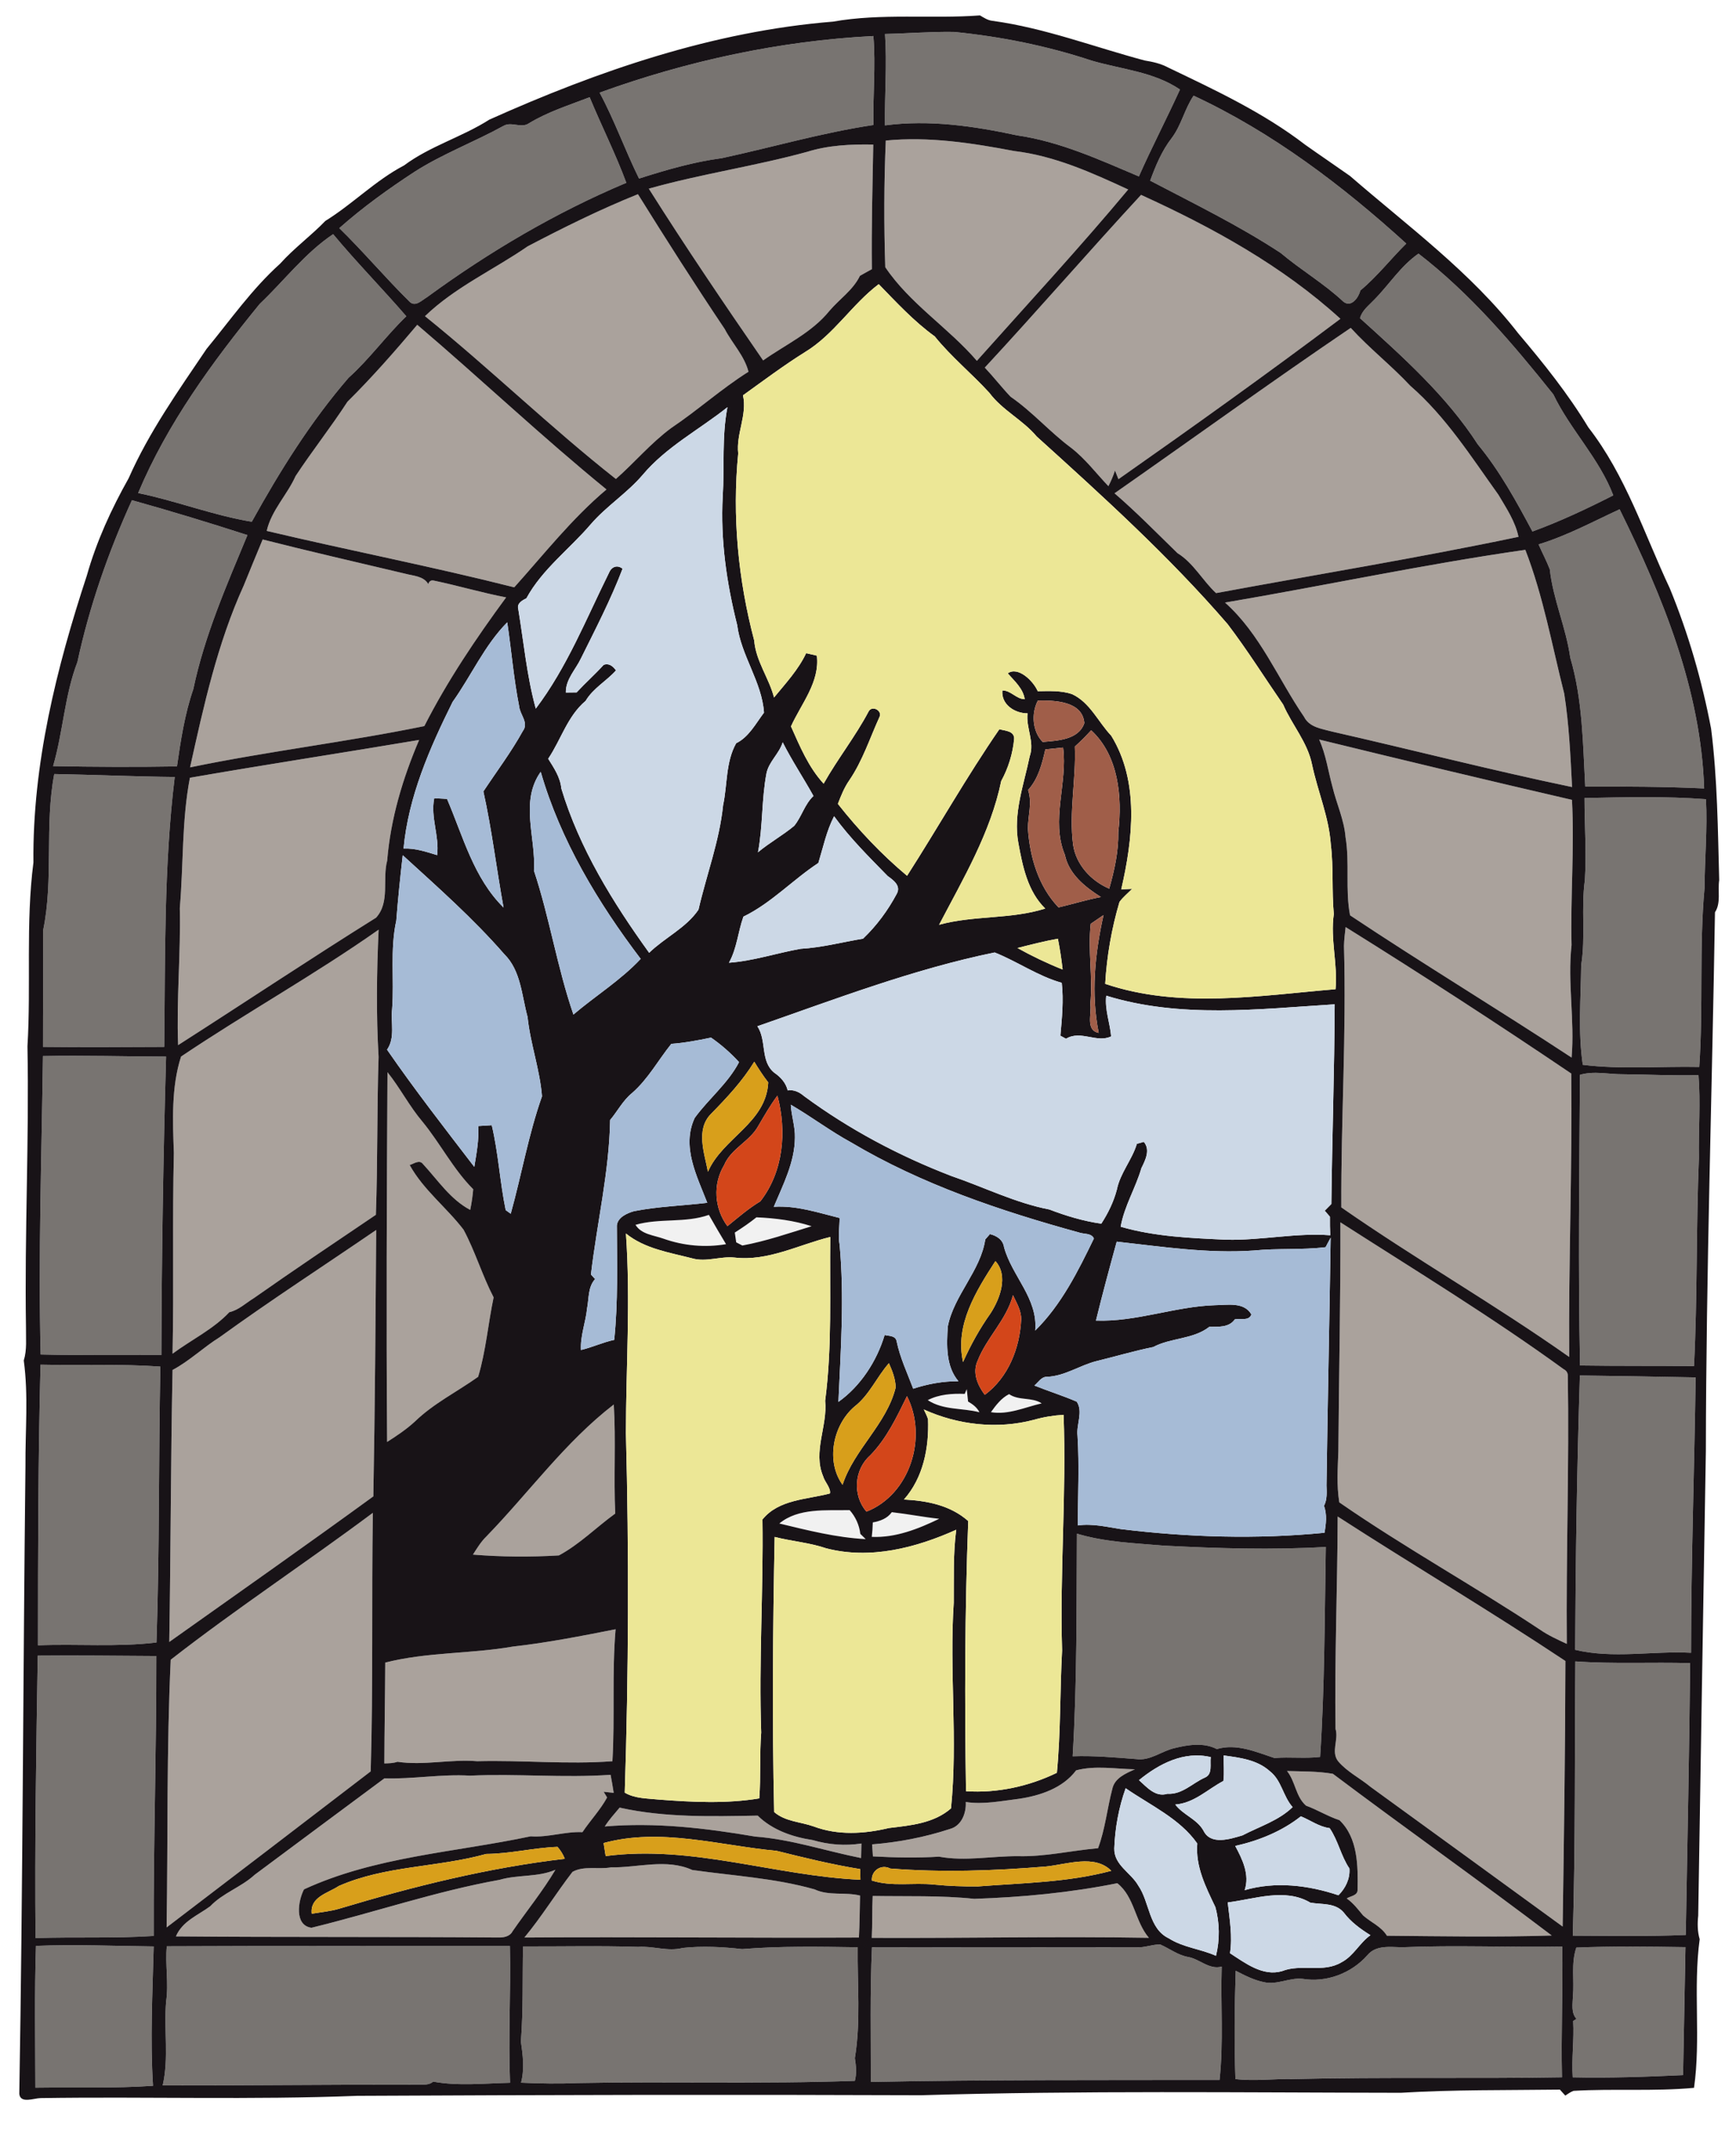<?xml version="1.0" encoding="UTF-8" standalone="no"?>
<svg
   xmlns:dc="http://purl.org/dc/elements/1.1/"
   xmlns:cc="http://creativecommons.org/ns#"
   xmlns:rdf="http://www.w3.org/1999/02/22-rdf-syntax-ns#"
   xmlns:svg="http://www.w3.org/2000/svg"
   xmlns="http://www.w3.org/2000/svg"
   xmlns:sodipodi="http://sodipodi.sourceforge.net/DTD/sodipodi-0.dtd"
   xmlns:inkscape="http://www.inkscape.org/namespaces/inkscape"
   width="736pt"
   height="910pt"
   viewBox="0 0 736 910"
   version="1.1"
   id="svg6336"
   inkscape:version="0.48.4 r9939"
   sodipodi:docname="melaphine.svg">
  <defs
     id="defs6528">
    <filter
       id="filter6557"
       inkscape:label="Glow"
       inkscape:menu="Shadows and Glows"
       inkscape:menu-tooltip="Glow of object's own color at the edges"
       color-interpolation-filters="sRGB">
      <feGaussianBlur
         id="feGaussianBlur6559"
         stdDeviation="5"
         result="result91" />
      <feComposite
         id="feComposite6561"
         in2="result91"
         in="SourceGraphic"
         operator="over" />
    </filter>
    <filter
       id="filter6563"
       inkscape:label="Glow"
       inkscape:menu="Shadows and Glows"
       inkscape:menu-tooltip="Glow of object's own color at the edges"
       color-interpolation-filters="sRGB">
      <feGaussianBlur
         id="feGaussianBlur6565"
         stdDeviation="5"
         result="result91" />
      <feComposite
         id="feComposite6567"
         in2="result91"
         in="SourceGraphic"
         operator="over" />
    </filter>
    <filter
       id="filter6569"
       inkscape:label="Glow"
       inkscape:menu="Shadows and Glows"
       inkscape:menu-tooltip="Glow of object's own color at the edges"
       color-interpolation-filters="sRGB">
      <feGaussianBlur
         id="feGaussianBlur6571"
         stdDeviation="5"
         result="result91" />
      <feComposite
         id="feComposite6573"
         in2="result91"
         in="SourceGraphic"
         operator="over" />
    </filter>
    <filter
       id="filter6575"
       inkscape:label="Glow"
       inkscape:menu="Shadows and Glows"
       inkscape:menu-tooltip="Glow of object's own color at the edges"
       color-interpolation-filters="sRGB">
      <feGaussianBlur
         id="feGaussianBlur6577"
         stdDeviation="5"
         result="result91" />
      <feComposite
         id="feComposite6579"
         in2="result91"
         in="SourceGraphic"
         operator="over" />
    </filter>
    <filter
       id="filter6581"
       inkscape:label="Glow"
       inkscape:menu="Shadows and Glows"
       inkscape:menu-tooltip="Glow of object's own color at the edges"
       color-interpolation-filters="sRGB">
      <feGaussianBlur
         id="feGaussianBlur6583"
         stdDeviation="5"
         result="result91" />
      <feComposite
         id="feComposite6585"
         in2="result91"
         in="SourceGraphic"
         operator="over" />
    </filter>
    <filter
       id="filter6587"
       inkscape:label="Glow"
       inkscape:menu="Shadows and Glows"
       inkscape:menu-tooltip="Glow of object's own color at the edges"
       color-interpolation-filters="sRGB">
      <feGaussianBlur
         id="feGaussianBlur6589"
         stdDeviation="5"
         result="result91" />
      <feComposite
         id="feComposite6591"
         in2="result91"
         in="SourceGraphic"
         operator="over" />
    </filter>
    <filter
       id="filter6593"
       inkscape:label="Glow"
       inkscape:menu="Shadows and Glows"
       inkscape:menu-tooltip="Glow of object's own color at the edges"
       color-interpolation-filters="sRGB">
      <feGaussianBlur
         id="feGaussianBlur6595"
         stdDeviation="5"
         result="result91" />
      <feComposite
         id="feComposite6597"
         in2="result91"
         in="SourceGraphic"
         operator="over" />
    </filter>
    <filter
       id="filter6599"
       inkscape:label="Glow"
       inkscape:menu="Shadows and Glows"
       inkscape:menu-tooltip="Glow of object's own color at the edges"
       color-interpolation-filters="sRGB">
      <feGaussianBlur
         id="feGaussianBlur6601"
         stdDeviation="5"
         result="result91" />
      <feComposite
         id="feComposite6603"
         in2="result91"
         in="SourceGraphic"
         operator="over" />
    </filter>
    <filter
       id="filter6605"
       inkscape:label="Glow"
       inkscape:menu="Shadows and Glows"
       inkscape:menu-tooltip="Glow of object's own color at the edges"
       color-interpolation-filters="sRGB">
      <feGaussianBlur
         id="feGaussianBlur6607"
         stdDeviation="5"
         result="result91" />
      <feComposite
         id="feComposite6609"
         in2="result91"
         in="SourceGraphic"
         operator="over" />
    </filter>
    <filter
       id="filter6611"
       inkscape:label="Glow"
       inkscape:menu="Shadows and Glows"
       inkscape:menu-tooltip="Glow of object's own color at the edges"
       color-interpolation-filters="sRGB">
      <feGaussianBlur
         id="feGaussianBlur6613"
         stdDeviation="5"
         result="result91" />
      <feComposite
         id="feComposite6615"
         in2="result91"
         in="SourceGraphic"
         operator="over" />
    </filter>
    <filter
       id="filter6617"
       inkscape:label="Glow"
       inkscape:menu="Shadows and Glows"
       inkscape:menu-tooltip="Glow of object's own color at the edges"
       color-interpolation-filters="sRGB">
      <feGaussianBlur
         id="feGaussianBlur6619"
         stdDeviation="5"
         result="result91" />
      <feComposite
         id="feComposite6621"
         in2="result91"
         in="SourceGraphic"
         operator="over" />
    </filter>
    <filter
       id="filter6623"
       inkscape:label="Glow"
       inkscape:menu="Shadows and Glows"
       inkscape:menu-tooltip="Glow of object's own color at the edges"
       color-interpolation-filters="sRGB">
      <feGaussianBlur
         id="feGaussianBlur6625"
         stdDeviation="5"
         result="result91" />
      <feComposite
         id="feComposite6627"
         in2="result91"
         in="SourceGraphic"
         operator="over" />
    </filter>
    <filter
       id="filter6629"
       inkscape:label="Glow"
       inkscape:menu="Shadows and Glows"
       inkscape:menu-tooltip="Glow of object's own color at the edges"
       color-interpolation-filters="sRGB">
      <feGaussianBlur
         id="feGaussianBlur6631"
         stdDeviation="5"
         result="result91" />
      <feComposite
         id="feComposite6633"
         in2="result91"
         in="SourceGraphic"
         operator="over" />
    </filter>
    <filter
       id="filter6635"
       inkscape:label="Glow"
       inkscape:menu="Shadows and Glows"
       inkscape:menu-tooltip="Glow of object's own color at the edges"
       color-interpolation-filters="sRGB">
      <feGaussianBlur
         id="feGaussianBlur6637"
         stdDeviation="5"
         result="result91" />
      <feComposite
         id="feComposite6639"
         in2="result91"
         in="SourceGraphic"
         operator="over" />
    </filter>
    <filter
       id="filter6641"
       inkscape:label="Glow"
       inkscape:menu="Shadows and Glows"
       inkscape:menu-tooltip="Glow of object's own color at the edges"
       color-interpolation-filters="sRGB">
      <feGaussianBlur
         id="feGaussianBlur6643"
         stdDeviation="5"
         result="result91" />
      <feComposite
         id="feComposite6645"
         in2="result91"
         in="SourceGraphic"
         operator="over" />
    </filter>
    <filter
       id="filter6647"
       inkscape:label="Glow"
       inkscape:menu="Shadows and Glows"
       inkscape:menu-tooltip="Glow of object's own color at the edges"
       color-interpolation-filters="sRGB">
      <feGaussianBlur
         id="feGaussianBlur6649"
         stdDeviation="5"
         result="result91" />
      <feComposite
         id="feComposite6651"
         in2="result91"
         in="SourceGraphic"
         operator="over" />
    </filter>
    <filter
       id="filter6653"
       inkscape:label="Glow"
       inkscape:menu="Shadows and Glows"
       inkscape:menu-tooltip="Glow of object's own color at the edges"
       color-interpolation-filters="sRGB">
      <feGaussianBlur
         id="feGaussianBlur6655"
         stdDeviation="5"
         result="result91" />
      <feComposite
         id="feComposite6657"
         in2="result91"
         in="SourceGraphic"
         operator="over" />
    </filter>
    <filter
       id="filter6659"
       inkscape:label="Glow"
       inkscape:menu="Shadows and Glows"
       inkscape:menu-tooltip="Glow of object's own color at the edges"
       color-interpolation-filters="sRGB">
      <feGaussianBlur
         id="feGaussianBlur6661"
         stdDeviation="5"
         result="result91" />
      <feComposite
         id="feComposite6663"
         in2="result91"
         in="SourceGraphic"
         operator="over" />
    </filter>
    <filter
       id="filter6665"
       inkscape:label="Glow"
       inkscape:menu="Shadows and Glows"
       inkscape:menu-tooltip="Glow of object's own color at the edges"
       color-interpolation-filters="sRGB">
      <feGaussianBlur
         id="feGaussianBlur6667"
         stdDeviation="5"
         result="result91" />
      <feComposite
         id="feComposite6669"
         in2="result91"
         in="SourceGraphic"
         operator="over" />
    </filter>
    <filter
       id="filter6671"
       inkscape:label="Glow"
       inkscape:menu="Shadows and Glows"
       inkscape:menu-tooltip="Glow of object's own color at the edges"
       color-interpolation-filters="sRGB">
      <feGaussianBlur
         id="feGaussianBlur6673"
         stdDeviation="5"
         result="result91" />
      <feComposite
         id="feComposite6675"
         in2="result91"
         in="SourceGraphic"
         operator="over" />
    </filter>
    <filter
       id="filter6677"
       inkscape:label="Glow"
       inkscape:menu="Shadows and Glows"
       inkscape:menu-tooltip="Glow of object's own color at the edges"
       color-interpolation-filters="sRGB">
      <feGaussianBlur
         id="feGaussianBlur6679"
         stdDeviation="5"
         result="result91" />
      <feComposite
         id="feComposite6681"
         in2="result91"
         in="SourceGraphic"
         operator="over" />
    </filter>
    <filter
       id="filter6683"
       inkscape:label="Glow"
       inkscape:menu="Shadows and Glows"
       inkscape:menu-tooltip="Glow of object's own color at the edges"
       color-interpolation-filters="sRGB">
      <feGaussianBlur
         id="feGaussianBlur6685"
         stdDeviation="5"
         result="result91" />
      <feComposite
         id="feComposite6687"
         in2="result91"
         in="SourceGraphic"
         operator="over" />
    </filter>
    <filter
       id="filter6689"
       inkscape:label="Glow"
       inkscape:menu="Shadows and Glows"
       inkscape:menu-tooltip="Glow of object's own color at the edges"
       color-interpolation-filters="sRGB">
      <feGaussianBlur
         id="feGaussianBlur6691"
         stdDeviation="5"
         result="result91" />
      <feComposite
         id="feComposite6693"
         in2="result91"
         in="SourceGraphic"
         operator="over" />
    </filter>
    <filter
       id="filter6695"
       inkscape:label="Glow"
       inkscape:menu="Shadows and Glows"
       inkscape:menu-tooltip="Glow of object's own color at the edges"
       color-interpolation-filters="sRGB">
      <feGaussianBlur
         id="feGaussianBlur6697"
         stdDeviation="5"
         result="result91" />
      <feComposite
         id="feComposite6699"
         in2="result91"
         in="SourceGraphic"
         operator="over" />
    </filter>
    <filter
       id="filter6701"
       inkscape:label="Glow"
       inkscape:menu="Shadows and Glows"
       inkscape:menu-tooltip="Glow of object's own color at the edges"
       color-interpolation-filters="sRGB">
      <feGaussianBlur
         id="feGaussianBlur6703"
         stdDeviation="5"
         result="result91" />
      <feComposite
         id="feComposite6705"
         in2="result91"
         in="SourceGraphic"
         operator="over" />
    </filter>
    <filter
       id="filter6707"
       inkscape:label="Glow"
       inkscape:menu="Shadows and Glows"
       inkscape:menu-tooltip="Glow of object's own color at the edges"
       color-interpolation-filters="sRGB">
      <feGaussianBlur
         id="feGaussianBlur6709"
         stdDeviation="5"
         result="result91" />
      <feComposite
         id="feComposite6711"
         in2="result91"
         in="SourceGraphic"
         operator="over" />
    </filter>
    <filter
       id="filter6713"
       inkscape:label="Glow"
       inkscape:menu="Shadows and Glows"
       inkscape:menu-tooltip="Glow of object's own color at the edges"
       color-interpolation-filters="sRGB">
      <feGaussianBlur
         id="feGaussianBlur6715"
         stdDeviation="5"
         result="result91" />
      <feComposite
         id="feComposite6717"
         in2="result91"
         in="SourceGraphic"
         operator="over" />
    </filter>
    <filter
       id="filter6719"
       inkscape:label="Glow"
       inkscape:menu="Shadows and Glows"
       inkscape:menu-tooltip="Glow of object's own color at the edges"
       color-interpolation-filters="sRGB">
      <feGaussianBlur
         id="feGaussianBlur6721"
         stdDeviation="5"
         result="result91" />
      <feComposite
         id="feComposite6723"
         in2="result91"
         in="SourceGraphic"
         operator="over" />
    </filter>
    <filter
       id="filter6725"
       inkscape:label="Glow"
       inkscape:menu="Shadows and Glows"
       inkscape:menu-tooltip="Glow of object's own color at the edges"
       color-interpolation-filters="sRGB">
      <feGaussianBlur
         id="feGaussianBlur6727"
         stdDeviation="5"
         result="result91" />
      <feComposite
         id="feComposite6729"
         in2="result91"
         in="SourceGraphic"
         operator="over" />
    </filter>
    <filter
       id="filter6731"
       inkscape:label="Glow"
       inkscape:menu="Shadows and Glows"
       inkscape:menu-tooltip="Glow of object's own color at the edges"
       color-interpolation-filters="sRGB">
      <feGaussianBlur
         id="feGaussianBlur6733"
         stdDeviation="5"
         result="result91" />
      <feComposite
         id="feComposite6735"
         in2="result91"
         in="SourceGraphic"
         operator="over" />
    </filter>
    <filter
       id="filter6737"
       inkscape:label="Glow"
       inkscape:menu="Shadows and Glows"
       inkscape:menu-tooltip="Glow of object's own color at the edges"
       color-interpolation-filters="sRGB">
      <feGaussianBlur
         id="feGaussianBlur6739"
         stdDeviation="5"
         result="result91" />
      <feComposite
         id="feComposite6741"
         in2="result91"
         in="SourceGraphic"
         operator="over" />
    </filter>
    <filter
       id="filter6743"
       inkscape:label="Glow"
       inkscape:menu="Shadows and Glows"
       inkscape:menu-tooltip="Glow of object's own color at the edges"
       color-interpolation-filters="sRGB">
      <feGaussianBlur
         id="feGaussianBlur6745"
         stdDeviation="5"
         result="result91" />
      <feComposite
         id="feComposite6747"
         in2="result91"
         in="SourceGraphic"
         operator="over" />
    </filter>
    <filter
       id="filter6749"
       inkscape:label="Glow"
       inkscape:menu="Shadows and Glows"
       inkscape:menu-tooltip="Glow of object's own color at the edges"
       color-interpolation-filters="sRGB">
      <feGaussianBlur
         id="feGaussianBlur6751"
         stdDeviation="5"
         result="result91" />
      <feComposite
         id="feComposite6753"
         in2="result91"
         in="SourceGraphic"
         operator="over" />
    </filter>
    <filter
       id="filter6755"
       inkscape:label="Glow"
       inkscape:menu="Shadows and Glows"
       inkscape:menu-tooltip="Glow of object's own color at the edges"
       color-interpolation-filters="sRGB">
      <feGaussianBlur
         id="feGaussianBlur6757"
         stdDeviation="5"
         result="result91" />
      <feComposite
         id="feComposite6759"
         in2="result91"
         in="SourceGraphic"
         operator="over" />
    </filter>
  </defs>
  <sodipodi:namedview
     pagecolor="#ffffff"
     bordercolor="#666666"
     borderopacity="1"
     objecttolerance="10"
     gridtolerance="10"
     guidetolerance="10"
     inkscape:pageopacity="0"
     inkscape:pageshadow="2"
     inkscape:window-width="1920"
     inkscape:window-height="1138"
     id="namedview6526"
     showgrid="false"
     inkscape:zoom="0.84307692"
     inkscape:cx="460"
     inkscape:cy="896.10172"
     inkscape:window-x="-8"
     inkscape:window-y="-8"
     inkscape:window-maximized="1"
     inkscape:current-layer="svg6336" />
  <g
     id="g6959"
     transform="matrix(1.07,0,0,1.07,2.976,-9.599)">
    <g
       transform="translate(-23.723,-8.54)"
       style="filter:url(#filter6557)"
       id="#787471ff">
      <path
         id="path6339"
         d="M 0,0 0.25,0 C 0.19,0.06 0.06,0.19 0,0.25 L 0,0 z"
         inkscape:connector-curvature="0"
         style="fill:#787471" />
      <path
         id="path6341"
         d="m 371.61,30.96 c 9.13,-0.19 18.24,-0.97 27.38,-0.81 18.45,1.83 36.75,5.49 54.36,11.32 11.81,3.5 24.68,4.39 35.13,11.49 -5.26,11.54 -11.14,22.8 -16.28,34.4 -15.62,-6.61 -31.31,-13.81 -48.24,-16.25 -17.14,-3.69 -34.89,-6.29 -52.37,-3.95 -0.17,-12.07 0.86,-24.14 0.02,-36.2 z"
         inkscape:connector-curvature="0"
         style="fill:#787471" />
      <path
         id="path6343"
         d="M 258.52,54.19 C 293.35,41.59 330.01,33.66 367,31.78 c 0.99,11.68 -0.24,23.48 0.04,35.22 -20.32,3.02 -40,8.81 -60.07,13.13 -11.19,1.48 -22.08,4.65 -32.82,8.08 -5.54,-11.2 -9.68,-23.01 -15.63,-34.02 z"
         inkscape:connector-curvature="0"
         style="fill:#787471" />
      <path
         id="path6345"
         d="m 230.43,66.39 c 7.52,-4.6 15.97,-7.22 24.15,-10.38 4.69,11.36 10.26,22.34 14.53,33.88 -28.08,11.81 -54.41,27.35 -79,45.32 -2.05,1.18 -4.63,4.06 -6.92,1.71 -9.56,-9.41 -18.2,-19.7 -27.81,-29.08 9.36,-8.29 19.59,-15.64 30.07,-22.47 11.12,-7.05 23.51,-11.67 35,-18.02 3.12,-1.83 6.93,1.06 9.98,-0.96 z"
         inkscape:connector-curvature="0"
         style="fill:#787471" />
      <path
         id="path6347"
         d="m 485.17,72.22 c 3.87,-5.09 5.13,-11.57 8.71,-16.83 31.18,14.5 58.93,35.54 84.27,58.56 -6.16,6.09 -11.55,13.04 -18.18,18.56 -0.72,2.8 -3.63,6.98 -6.77,4.42 -7.66,-7.19 -16.8,-12.49 -24.81,-19.26 -16.49,-10.83 -34.27,-19.49 -51.72,-28.63 2.18,-5.89 4.61,-11.82 8.5,-16.82 z"
         inkscape:connector-curvature="0"
         style="fill:#787471" />
      <path
         id="path6349"
         d="m 123.84,137.85 c 9.7,-9.2 17.9,-20.12 29.1,-27.63 9.29,11.16 19.5,21.52 29,32.51 -8.05,7.74 -14.55,16.89 -22.88,24.35 -15.04,17.39 -27.23,36.94 -38.35,57 -15.27,-2.5 -29.85,-8.25 -45.03,-11.36 11.56,-27.53 29.43,-51.92 48.16,-74.87 z"
         inkscape:connector-curvature="0"
         style="fill:#787471" />
      <path
         id="path6351"
         d="m 565.31,136.32 c 6.01,-6.02 10.59,-13.49 17.69,-18.39 20.46,15.77 37.37,35.65 53.42,55.73 6.66,13.91 18.18,25.3 23.75,39.98 -10.43,5.3 -21.01,10.29 -32.03,14.31 -6.41,-11.98 -12.94,-23.97 -21.64,-34.48 -12.46,-19.29 -29.78,-34.7 -46.68,-49.98 0.8,-3.06 3.42,-4.98 5.49,-7.17 z"
         inkscape:connector-curvature="0"
         style="fill:#787471" />
      <path
         id="path6353"
         d="m 73.22,215.55 c 15.34,4.28 30.6,8.92 45.76,13.82 -8.27,19.93 -17,39.79 -21.45,61.01 -3.41,9.9 -4.98,20.25 -6.47,30.58 -16.35,0.27 -32.72,0.2 -49.08,-0.12 3.97,-13.56 4.53,-27.95 9.63,-41.21 4.76,-22.06 12.24,-43.51 21.61,-64.08 z"
         inkscape:connector-curvature="0"
         style="fill:#787471" />
      <path
         id="path6355"
         d="m 630.56,233.05 c 11.23,-3.41 21.51,-8.99 32.12,-13.89 17.07,34.61 32.21,71.41 33.49,110.52 -15.7,-0.73 -31.39,-0.79 -47.12,-0.75 -0.94,-17.08 -1.02,-34.46 -5.93,-51.02 -1.66,-11.93 -6.82,-23.09 -8.11,-35 -1.31,-3.37 -3.01,-6.56 -4.45,-9.86 z"
         inkscape:connector-curvature="0"
         style="fill:#787471" />
      <path
         id="path6357"
         d="m 42.44,323.97 c 15.92,0.3 31.82,1.01 47.74,1.17 -4.33,35.45 -3.74,71.19 -4.16,106.86 -16.01,0.08 -32.03,0.17 -48.04,0 -0.03,-15.34 0.19,-30.68 0.03,-46.03 4.25,-20.35 0.53,-41.53 4.43,-62 z"
         inkscape:connector-curvature="0"
         style="fill:#787471" />
      <path
         id="path6359"
         d="m 648.77,333.47 c 16.02,-0.32 32.12,-0.74 48.12,0.47 0.62,11.71 -0.5,23.35 -0.55,35.06 -2.18,23.59 -0.45,47.35 -2.11,70.95 -15.37,-0.31 -30.88,1.06 -46.15,-0.85 -1.91,-13.08 -0.77,-26.32 -0.63,-39.46 1.79,-11.16 -0.08,-22.49 1.46,-33.67 0.68,-10.82 -0.14,-21.67 -0.14,-32.5 z"
         inkscape:connector-curvature="0"
         style="fill:#787471" />
      <path
         id="path6361"
         d="m 37.96,435.64 c 16.25,-0.34 32.53,0.18 48.8,0.21 -1.13,39.37 -1.76,78.77 -1.88,118.17 -15.94,-0.03 -31.9,0.15 -47.83,-0.22 -0.96,-39.38 0.39,-78.78 0.91,-118.16 z"
         inkscape:connector-curvature="0"
         style="fill:#787471" />
      <path
         id="path6363"
         d="m 646.97,443.07 c 5.58,-1.66 11.35,-0.19 17.03,-0.23 9.97,0.1 19.96,0.62 29.93,0.33 0.88,10.92 -0.03,21.88 0.17,32.82 -1.13,27.45 -0.55,54.96 -1.94,82.4 -15.06,-0.16 -30.11,-0.01 -45.16,-0.24 -0.8,-38.37 -0.28,-76.72 -0.03,-115.08 z"
         inkscape:connector-curvature="0"
         style="fill:#787471" />
      <path
         id="path6365"
         d="m 37,557.82 c 15.82,0.36 31.7,-0.38 47.49,0.77 -0.76,36.41 -0.31,72.82 -1.55,109.23 -15.57,1.88 -31.31,0.5 -46.95,1.12 0.02,-37.07 0.03,-74.06 1.01,-111.12 z"
         inkscape:connector-curvature="0"
         style="fill:#787471" />
      <path
         id="path6367"
         d="m 646.93,562.11 c 15.29,0.17 30.58,0.48 45.87,0.75 -0.5,36.35 -1.8,72.69 -1.82,109.03 -15.3,-0.8 -30.84,2.46 -45.92,-1.17 0.17,-36.22 0.73,-72.41 1.87,-108.61 z"
         inkscape:connector-curvature="0"
         style="fill:#787471" />
      <path
         id="path6369"
         d="m 447.64,624.73 c 11.2,3.39 22.96,3.75 34.53,4.75 21.38,1.1 42.76,1.77 64.09,0.51 -0.48,27.72 -0.43,55.48 -2.25,83.14 -6.01,0.73 -12.07,-0.08 -18.09,0.44 -7.32,-2.41 -15.01,-5.86 -22.84,-3.55 -5.2,-2.69 -11.28,-1.72 -16.71,-0.39 -5.2,1.15 -9.69,5.17 -15.28,4.35 -8.37,-0.63 -16.72,-1.41 -25.13,-1.1 1.76,-29.32 1.5,-59.05 1.68,-88.15 z"
         inkscape:connector-curvature="0"
         style="fill:#787471" />
      <path
         id="path6371"
         d="m 35.9,673.04 c 15.67,-0.15 31.33,0.05 46.99,0.14 0.06,36.98 -1.16,73.77 -1.04,110.84 -15.6,1.02 -31.22,0.31 -46.83,0.84 -0.35,-37.3 0.27,-74.57 0.88,-111.82 z"
         inkscape:connector-curvature="0"
         style="fill:#787471" />
      <path
         id="path6373"
         d="m 645.14,675.31 c 15.13,1.09 30.33,0.24 45.5,0.69 -0.38,35.87 -1.11,71.74 -1.75,107.62 -14.91,0.65 -29.84,0.34 -44.76,0.29 1.06,-36.19 0.7,-72.41 1.01,-108.6 z"
         inkscape:connector-curvature="0"
         style="fill:#787471" />
      <path
         id="path6375"
         d="m 471.15,788.51 c 3.24,0.24 6.33,-1.18 9.52,-1.11 3.7,1.63 6.99,4.23 11.08,4.95 4.61,0.83 8.32,5.16 13.27,3.81 -0.47,14.95 0.77,30 -0.86,44.88 -46.06,0.07 -92.15,-0.14 -138.18,0.79 0.04,-17.76 -0.35,-35.55 0.46,-53.31 34.92,0.1 69.78,-0.02 104.71,-0.01 z"
         inkscape:connector-curvature="0"
         style="fill:#787471" />
      <path
         id="path6377"
         d="m 35.19,787.94 c 15.53,-0.64 31.12,0.05 46.66,0.22 -0.47,18.37 -1.45,36.84 -0.27,55.18 -15.53,1.07 -31.1,0.53 -46.64,0.75 -0.03,-18.7 -0.36,-37.4 0.25,-56.15 z"
         inkscape:connector-curvature="0"
         style="fill:#787471" />
      <path
         id="path6379"
         d="m 87.03,788.1 c 45.31,-0.22 90.62,-0.06 135.94,-0.11 0.42,18.02 -0.69,36.1 0.06,54.15 -10.07,0.23 -20.58,1.38 -30.46,-0.45 -1.53,1.37 -3.63,1.17 -5.54,1.19 -33.88,-0.05 -67.76,0.36 -101.63,0.31 2.52,-10.87 0.41,-22.19 1.36,-33.24 1.09,-7.26 -0.44,-14.57 0.27,-21.85 z"
         inkscape:connector-curvature="0"
         style="fill:#787471" />
      <path
         id="path6381"
         d="m 228.19,788.16 c 15.2,0.05 30.39,-0.31 45.59,0.18 5.93,-0.42 11.83,1.95 17.69,0.41 7.81,-0.83 15.74,-0.41 23.53,0.46 15.2,-1.24 30.51,-0.95 45.77,-0.72 -0.17,14.61 1.28,29.48 -1.11,43.9 0.46,2.98 0.8,6.02 -0.01,8.99 -36.51,1.32 -73.1,0.15 -109.64,0.87 -7.54,0.32 -15.09,0.21 -22.62,-0.14 1.42,-5.4 0.74,-10.86 -0.07,-16.27 1,-12.53 0.57,-25.13 0.87,-37.68 z"
         inkscape:connector-curvature="0"
         style="fill:#787471" />
      <path
         id="path6383"
         d="m 562.74,791.63 c 3.38,-4.1 8.99,-3.23 13.68,-3.14 21.17,-0.91 42.37,0.09 63.54,-0.28 0.27,17.25 -0.51,34.51 -0.12,51.76 -35.47,0.6 -70.96,-0.14 -106.42,0.7 -7.66,-0.18 -15.34,0.91 -22.98,0 -0.49,-14.27 -0.36,-28.6 0.12,-42.88 3.57,1.83 7.19,3.71 11.17,4.51 5.15,1.23 10.11,-1.86 15.28,-1.32 9.46,1.59 19.4,-2.17 25.73,-9.35 z"
         inkscape:connector-curvature="0"
         style="fill:#787471" />
      <path
         id="path6385"
         d="m 645.52,788.62 c 14.39,-0.61 28.84,-0.4 43.25,-0.18 -0.31,16.88 -0.66,33.77 -0.95,50.66 -14.5,0.69 -29.12,1.2 -43.72,0.88 -0.52,-7.45 0.61,-14.87 0.17,-22.3 0.32,-0.21 0.97,-0.64 1.3,-0.85 -2.19,-2.47 -1.49,-5.86 -1.4,-8.85 0.6,-6.46 -0.8,-13.08 1.35,-19.36 z"
         inkscape:connector-curvature="0"
         style="fill:#787471" />
    </g>
    <g
       transform="translate(-23.723,-8.54)"
       style="filter:url(#filter6563)"
       id="#f1f1f1ff">
      <path
         id="path6388"
         d="m 272.75,502.46 c 9.54,-2.75 19.7,-0.62 29.08,-3.94 2.19,3.91 4.49,7.75 6.79,11.6 -8.24,1.43 -16.86,0.63 -24.74,-2.16 -3.87,-1.4 -8.8,-1.68 -11.13,-5.5 z"
         inkscape:connector-curvature="0"
         style="fill:#f1f1f1" />
      <path
         id="path6390"
         d="m 320.66,499.49 c 7.34,0.3 14.93,1.25 21.86,3.52 -9.08,2.8 -18.05,5.91 -27.43,7.64 -0.82,-0.42 -1.64,-0.84 -2.44,-1.26 -0.19,-1.3 -0.36,-2.59 -0.56,-3.87 2.95,-1.88 5.84,-3.84 8.57,-6.03 z"
         inkscape:connector-curvature="0"
         style="fill:#f1f1f1" />
      <path
         id="path6392"
         d="m 403.19,569.4 c 0.2,-0.47 0.61,-1.41 0.81,-1.88 0.18,1.62 0.33,3.25 0.52,4.9 1.8,1.06 3.55,2.31 4.5,4.25 -6.77,-1.77 -14.29,-0.75 -20.47,-4.8 4.48,-2.33 9.68,-2.66 14.64,-2.47 z"
         inkscape:connector-curvature="0"
         style="fill:#f1f1f1" />
      <path
         id="path6394"
         d="m 413.57,576.63 c 2,-2.76 4.09,-5.57 7.2,-7.14 3.92,2.69 9.01,1.08 12.92,3.66 -6.56,1.51 -13.34,4.66 -20.12,3.48 z"
         inkscape:connector-curvature="0"
         style="fill:#f1f1f1" />
      <path
         id="path6396"
         d="m 329.73,620.71 c 7.58,-6.27 18.59,-5.1 27.87,-5.29 2.32,2.6 3.82,5.93 4.23,9.4 0.7,0.69 1.41,1.38 2.13,2.08 -11.63,-0.6 -22.96,-3.47 -34.23,-6.19 z"
         inkscape:connector-curvature="0"
         style="fill:#f1f1f1" />
      <path
         id="path6398"
         d="m 366.77,620.29 c 2.89,-0.53 5.77,-1.55 7.53,-4.06 6.29,0.71 12.49,1.94 18.78,2.62 -8.37,4.04 -17.26,7.56 -26.72,7.16 0.24,-1.9 0.37,-3.81 0.41,-5.72 z"
         inkscape:connector-curvature="0"
         style="fill:#f1f1f1" />
    </g>
    <path
       d="m 348.197,64.62 c 17.06,-1.68 34.17,0.98 50.91,4.15 15.99,1.9 30.67,8.54 45.13,15.23 -19.34,23.18 -39.88,45.32 -59.95,67.83 -11.3,-13.14 -26.58,-22.62 -36.3,-37.08 -0.54,-16.63 -0.52,-33.45 0.21,-50.13 z"
       id="path6401"
       inkscape:connector-curvature="0"
       style="fill:#aaa29c;filter:url(#filter6569)" />
    <path
       d="m 317.017,69.09 c 8.45,-2.64 17.41,-3.05 26.21,-2.88 -0.29,16.44 -0.75,32.89 -0.55,49.34 -1.59,0.86 -3.17,1.73 -4.73,2.63 -2.72,5.65 -8.12,9.19 -12.09,13.87 -6.98,8.65 -17.35,13.32 -26.26,19.62 -15.47,-22.43 -30.76,-44.97 -45.3,-68 20.69,-5.84 41.99,-8.89 62.72,-14.58 z"
       id="path6403"
       inkscape:connector-curvature="0"
       style="fill:#aaa29c;filter:url(#filter6575)" />
    <path
       d="m 206.297,106.51 c 14.26,-7.48 28.75,-14.64 43.69,-20.65 11.2,17.98 22.6,35.84 34.41,53.42 2.97,5.7 7.77,10.54 9.39,16.87 -10.7,6.73 -20.09,15.22 -30.56,22.24 -8.06,5.92 -14.5,13.65 -21.97,20.22 -26.05,-20.49 -49.82,-43.68 -75.64,-64.46 11.92,-11.49 27.19,-18.33 40.68,-27.64 z"
       id="path6405"
       inkscape:connector-curvature="0"
       style="fill:#aaa29c;filter:url(#filter6581)" />
    <path
       d="m 387.427,154.51 c 20.92,-22.55 41.04,-45.8 61.91,-68.38 28.25,12.87 55.93,28.05 78.99,49.06 -28.92,21.71 -58.35,42.74 -87.95,63.5 -0.47,-1.14 -0.93,-2.29 -1.37,-3.43 -0.68,2.13 -1.58,4.2 -2.61,6.19 -4.9,-5.13 -9.18,-10.89 -14.85,-15.24 -8.38,-6.22 -15.27,-14.23 -23.89,-20.15 -3.54,-3.71 -6.7,-7.81 -10.23,-11.55 z"
       id="path6407"
       inkscape:connector-curvature="0"
       style="fill:#aaa29c;filter:url(#filter6587)" />
    <path
       d="m 162.547,137.57 c 25.23,21.46 49.31,44.28 74.98,65.19 -13.62,11.43 -24.71,25.57 -36.55,38.75 -32.46,-8.22 -65.45,-14.61 -98.08,-22.34 1.87,-8.17 8.1,-14.23 11.45,-21.73 6.6,-9.99 14.03,-19.39 20.55,-29.42 9.76,-9.65 18.79,-19.97 27.65,-30.45 z"
       id="path6409"
       inkscape:connector-curvature="0"
       style="fill:#aaa29c;filter:url(#filter6593)" />
    <path
       d="m 438.827,204.28 c 31.2,-21.78 62.13,-44.19 93.59,-65.49 7.41,8.13 16.1,14.9 23.6,22.93 14.07,12.2 24.13,28.11 34.9,43.12 3.13,5.29 6.69,10.57 7.97,16.68 -39.74,8.34 -79.9,14.89 -119.83,22.28 -5.42,-5.02 -8.89,-11.9 -15.3,-15.84 -8.21,-7.98 -16.24,-16.21 -24.93,-23.68 z"
       id="path6411"
       inkscape:connector-curvature="0"
       style="fill:#aaa29c;filter:url(#filter6599)" />
    <path
       d="m 101.297,222.57 c 18.75,4.76 37.61,9.07 56.44,13.54 3.23,0.89 7.24,0.88 9.17,4.1 0.4,-1.15 1.12,-1.6 2.17,-1.37 9.6,1.99 19.03,4.81 28.68,6.66 -11.95,16.23 -23.29,33.05 -32.41,50.96 -30.73,6.29 -62.06,9.97 -92.82,16.34 5.41,-24.39 10.85,-49.13 21.25,-71.96 2.47,-6.11 4.99,-12.19 7.52,-18.27 z"
       id="path6413"
       inkscape:connector-curvature="0"
       style="fill:#aaa29c;filter:url(#filter6605)" />
    <path
       d="m 482.617,247.55 c 39.7,-6.74 79.11,-15.19 118.98,-20.88 7.12,18.4 10.58,37.88 15.41,56.94 1.93,12.23 2.47,24.63 3.11,36.98 -31.85,-6.63 -63.36,-14.76 -95.08,-21.96 -4.07,-1.12 -8.98,-1.62 -11.11,-5.84 -10.34,-15.09 -17.38,-32.83 -31.31,-45.24 z"
       id="path6415"
       inkscape:connector-curvature="0"
       style="fill:#aaa29c;filter:url(#filter6611)" />
    <path
       d="m 72.467,316.91 c 30.22,-5.26 60.61,-9.88 90.82,-14.97 -6.51,15.25 -11.31,31.2 -12.66,47.79 -1.97,7.39 1.2,16.43 -4.4,22.58 -26.35,16.45 -52.24,33.71 -78.43,50.45 -0.71,-18.12 1.08,-36.17 0.66,-54.27 1.49,-17.17 0.74,-34.6 4.01,-51.58 z"
       id="path6417"
       inkscape:connector-curvature="0"
       style="fill:#aaa29c;filter:url(#filter6617)" />
    <path
       d="m 519.907,301.78 c 33.34,8.15 66.73,16.15 100.17,23.88 1.01,19.19 -0.64,38.32 -0.17,57.49 -1.65,14.85 1.3,29.64 0.02,44.54 -29.06,-19.09 -58.85,-37.06 -87.78,-56.32 -1.97,-10.19 -0.08,-20.7 -1.79,-30.93 -0.56,-6.93 -3.58,-13.29 -5.19,-19.99 -1.71,-6.24 -2.57,-12.73 -5.26,-18.67 z"
       id="path6419"
       inkscape:connector-curvature="0"
       style="fill:#aaa29c;filter:url(#filter6623)" />
    <path
       d="m 530.397,376.03 c 30.13,18.78 60.01,38.13 89.4,57.99 0.41,37.36 -1.08,74.8 -0.82,112.2 -29.34,-20.71 -60.78,-38.67 -90.29,-59.21 -0.15,-34.48 2.05,-69.02 1.05,-103.52 0.06,-2.5 0.39,-4.99 0.66,-7.46 z"
       id="path6421"
       inkscape:connector-curvature="0"
       style="fill:#aaa29c;filter:url(#filter6629)" />
    <path
       d="m 68.957,427.3 c 25.73,-17.29 52.91,-32.39 78.29,-50.24 -0.78,16.78 -0.99,33.6 -0.02,50.37 -0.68,20.83 -0.32,41.69 -1.08,62.52 -16.17,10.92 -32.37,21.78 -48.34,32.99 -3.19,1.94 -5.99,4.72 -9.72,5.57 -6.34,6.74 -15.06,10.93 -22.5,16.43 0.56,-26.49 -0.12,-52.99 0.52,-79.48 -0.46,-12.74 -1.04,-26.16 2.85,-38.16 z"
       id="path6423"
       inkscape:connector-curvature="0"
       style="fill:#aaa29c;filter:url(#filter6635)" />
    <path
       d="m 150.747,433.48 c 5.01,6.25 8.67,13.48 13.86,19.59 7.08,8.63 12.18,18.82 20.11,26.76 -0.23,2.75 -0.62,5.48 -1.19,8.18 -7.89,-4.19 -12.8,-11.77 -18.7,-18.15 -1.41,-1.89 -3.65,-0.1 -5.28,0.38 5.46,9.87 14.59,16.77 21.35,25.61 4.62,8.61 7.4,18.13 11.91,26.8 -2.2,10.43 -3.04,21.16 -6.13,31.44 -8.33,5.93 -17.67,10.54 -25.06,17.71 -3.36,3.09 -7.17,5.64 -11.01,8.08 -0.37,-48.8 -0.13,-97.59 0.14,-146.4 z"
       id="path6425"
       inkscape:connector-curvature="0"
       style="fill:#aaa29c;filter:url(#filter6641)" />
    <path
       d="m 528.327,492.93 c 29.7,19.04 59.93,37.43 88.49,58.17 0.98,0.49 1.52,1.26 1.61,2.31 0.59,35.47 -0.71,70.96 -0.39,106.42 -3.61,-1.68 -7.26,-3.3 -10.54,-5.58 -26.19,-17.35 -53.78,-32.58 -79.61,-50.45 -1.1,-6.7 -0.6,-13.58 -0.37,-20.34 0.22,-30.18 0.9,-60.35 0.81,-90.53 z"
       id="path6427"
       inkscape:connector-curvature="0"
       style="fill:#aaa29c;filter:url(#filter6647)" />
    <path
       d="m 84.237,538.43 c 20.29,-14.7 41.36,-28.31 62.04,-42.47 -0.26,35.16 -0.47,70.32 -1.13,105.47 -26.76,19.47 -53.87,38.48 -80.86,57.64 0.6,-35.89 0.58,-71.79 1.31,-107.69 6.72,-3.55 12.2,-8.95 18.64,-12.95 z"
       id="path6429"
       inkscape:connector-curvature="0"
       style="fill:#aaa29c;filter:url(#filter6653)" />
    <path
       d="m 189.987,617.25 c 16.84,-17.34 31.16,-37.35 50.43,-52.19 0.88,14.37 -0.11,28.91 0.58,43.17 -7.51,5.43 -14.13,12.19 -22.34,16.58 -11.33,0.68 -22.7,0.6 -34.04,-0.32 1.62,-2.53 3.19,-5.14 5.37,-7.24 z"
       id="path6431"
       inkscape:connector-curvature="0"
       style="fill:#aaa29c;filter:url(#filter6659)" />
    <path
       d="m 64.867,666.11 c 26.02,-20.27 53.64,-38.42 80.08,-58.15 -0.52,34.13 0.16,68.17 -0.85,102.35 -26.94,20.61 -53.85,41.24 -80.86,61.78 0.56,-35.32 -0.05,-70.73 1.63,-105.98 z"
       id="path6433"
       inkscape:connector-curvature="0"
       style="fill:#aaa29c;filter:url(#filter6665)" />
    <path
       d="m 527.247,609.41 c 29.91,19.3 60.64,37.53 90.23,57.2 -0.06,35.03 -0.59,70.1 -1.09,105.14 -25.37,-18.43 -50.71,-36.92 -76.13,-55.31 -4.19,-3.48 -9.27,-5.93 -12.82,-10.12 -2.98,-3.77 0.3,-8.59 -1.05,-12.84 -0.39,-28 0.77,-56.05 0.86,-84.07 z"
       id="path6435"
       inkscape:connector-curvature="0"
       style="fill:#aaa29c;filter:url(#filter6671)" />
    <path
       d="m 200.437,660.9 c 13.68,-1.52 27.24,-4.21 40.7,-6.85 -1.49,17.38 -0.24,34.84 -1.26,52.25 -17.86,1.34 -35.71,-0.48 -53.58,-0.01 -10.53,-0.89 -21.1,1.8 -31.59,0.23 -1.67,0.58 -3.45,0.59 -5.2,0.65 0.04,-13.28 0.3,-26.64 0.36,-39.93 16.61,-4.23 33.8,-3.41 50.57,-6.34 z"
       id="path6437"
       inkscape:connector-curvature="0"
       style="fill:#aaa29c;filter:url(#filter6677)" />
    <path
       d="m 423.617,709.91 c 7.62,-2.03 15.55,-0.54 23.3,-0.42 -3.63,1.64 -8.08,3.45 -8.98,7.83 -2.04,7.76 -2.8,15.85 -5.63,23.42 -10.6,0.92 -21.05,3.44 -31.74,3.15 -10.43,-0.06 -20.89,2.11 -31.26,0.2 -8.76,0.53 -17.48,0.36 -26.21,-0.11 -0.12,-1.6 -0.22,-3.19 -0.32,-4.76 10.41,-0.82 20.83,-2.82 30.77,-6.08 4.65,-1.2 6.59,-6.31 6.33,-10.7 7.06,1.09 14.14,-0.42 21.15,-1.27 8.39,-1.25 17.32,-4.23 22.59,-11.26 z"
       id="path6439"
       inkscape:connector-curvature="0"
       style="fill:#aaa29c;filter:url(#filter6683)" />
    <path
       d="m 507.177,710.17 c 6.03,0.19 12.29,0.08 18.18,1.11 28.73,21.58 58.09,42.32 86.72,64.03 -21.77,0.68 -43.56,0.28 -65.31,0.09 -2.24,-3.69 -6.36,-5.3 -9.45,-8.05 -2,-2.4 -3.89,-4.92 -6.48,-6.71 1.44,-0.99 4.29,-1.11 4.29,-3.34 0.2,-9.47 0.18,-20.66 -7.16,-27.66 -4.61,-1.51 -8.73,-4.11 -13.25,-5.75 -4.13,-3.6 -4.18,-9.56 -7.54,-13.72 z"
       id="path6441"
       inkscape:connector-curvature="0"
       style="fill:#aaa29c;filter:url(#filter6689)" />
    <path
       d="m 149.537,713.08 c 11.31,0.36 22.58,-1.76 33.9,-1.07 18.58,-0.87 37.15,0.98 55.72,-0.34 0.46,2.37 0.86,4.75 1.23,7.15 -1.33,-0.16 -2.65,-0.3 -3.98,-0.43 0.34,0.56 1.03,1.69 1.37,2.26 -2.71,4.96 -6.64,9.05 -9.77,13.73 -6.81,-0.33 -13.55,2.16 -20.52,1.65 -30.04,6.37 -61.59,7.98 -89.81,21 -2.39,4.56 -3.89,14.28 2.96,15.2 24.89,-6.06 49.25,-14.44 74.56,-18.98 7.27,-2.14 15.04,-0.93 22.1,-3.97 -5.05,8.5 -11.34,16.2 -16.96,24.32 -1.18,2.25 -3.71,2.55 -6,2.49 -42.47,-0.35 -84.94,-0.07 -127.41,-0.44 2.57,-6.04 8.68,-8.32 13.6,-11.93 5.03,-5.3 12.25,-7.53 17.59,-12.45 17.13,-12.73 34.29,-25.52 51.42,-38.19 z"
       id="path6443"
       inkscape:connector-curvature="0"
       style="fill:#aaa29c;filter:url(#filter6695)" />
    <path
       d="m 242.737,724.67 c 17.98,4 36.44,3.49 54.71,3.16 5.78,5.73 13.93,8.5 21.83,9.69 6.23,1.85 12.84,2.36 19.27,1.35 -0.05,1.91 -0.1,3.83 -0.14,5.76 -13.98,-2.77 -27.61,-7.43 -41.92,-8.49 -19.69,-3.37 -39.62,-5.71 -59.63,-4.01 1.7,-2.68 3.84,-5.03 5.88,-7.46 z"
       id="path6445"
       inkscape:connector-curvature="0"
       style="fill:#aaa29c;filter:url(#filter6701)" />
    <path
       d="m 239.297,748.32 c 10.7,0.16 21.98,-3.59 32.2,1.03 16.16,2.31 32.73,3.2 48.51,7.69 5.68,2.66 12.04,0.96 17.99,2.45 -0.12,5.54 -0.16,11.07 -0.45,16.61 -44.17,0.22 -88.38,-0.31 -132.54,-0.01 6.87,-8.28 12.5,-17.49 19.05,-25.99 4.53,-2.53 10.25,-0.87 15.24,-1.78 z"
       id="path6447"
       inkscape:connector-curvature="0"
       style="fill:#aaa29c;filter:url(#filter6707)" />
    <path
       d="m 383.257,760.78 c 19.02,-0.64 37.99,-2.42 56.66,-6.18 6.87,5.38 6.99,15.19 12.53,21.61 -36.6,-0.63 -73.2,0.2 -109.81,0.02 0.3,-5.53 0.08,-11.06 0.37,-16.59 13.41,0.24 26.89,-0.27 40.25,1.14 z"
       id="path6449"
       inkscape:connector-curvature="0"
       style="fill:#aaa29c;filter:url(#filter6713)" />
    <g
       transform="translate(-23.723,-8.54)"
       id="#181317ff">
      <path
         id="path6452"
         d="m 409.24,23.61 c 1.55,0.92 3.1,1.96 4.94,2.15 20.67,2.81 40.24,10.35 60.3,15.7 3.19,0.51 6.38,1.22 9.26,2.76 18.74,8.97 37.79,17.87 54.35,30.6 5.88,4.17 11.86,8.19 17.75,12.35 22.97,19.9 47.89,38.12 66.67,62.32 10.02,11.81 19.75,23.96 27.78,37.24 14.8,18.99 22.16,42.2 32.28,63.74 7.36,17.9 12.75,36.57 16.36,55.56 2.52,19.93 2.67,39.99 3.21,59.97 -0.65,4.2 0.78,8.98 -1.68,12.72 -1.14,71.1 -3.5,142.16 -3.61,213.26 -1.04,61.34 -2.04,122.67 -3.03,183.99 -0.34,3.12 -0.31,6.29 0.58,9.34 -2.65,19.4 0.51,39.6 -2.24,58.84 -15.81,1.47 -31.87,0.27 -47.74,1.19 -1.2,0.41 -2.2,1.22 -3.27,1.88 -0.72,-0.8 -1.43,-1.58 -2.13,-2.36 -21,0.27 -42.04,-0.02 -63.01,1.25 -63.33,-0.08 -126.72,-0.92 -190.01,0.97 -74.53,-0.29 -149.04,-0.13 -223.58,0.24 -41.75,1.64 -83.61,0.25 -125.41,0.89 -2.63,0.03 -7.97,2.31 -8.42,-1.64 1.41,-82.8 1.49,-165.73 2.44,-248.59 -0.1,-13.9 1.22,-28.04 -0.67,-41.81 1.34,-4.27 0.81,-8.78 0.88,-13.17 -0.59,-37.08 1.29,-74.17 0.58,-111.21 1.47,-24.23 -0.74,-48.76 2.37,-72.79 -0.41,-38.83 9.12,-77.02 21.18,-113.67 3.82,-13.49 9.68,-26.26 16.54,-38.45 8.09,-18.32 19.71,-34.69 30.87,-51.21 9.45,-11.47 18.02,-23.76 29.14,-33.74 5.51,-6.15 12.24,-11.04 17.93,-16.94 10.79,-6.66 19.84,-16.04 31.18,-21.97 10.33,-7.7 22.99,-11.24 33.8,-18.14 43.17,-19.34 88.69,-34.99 136.16,-38.8 19.25,-3.41 39.02,-1.03 58.25,-2.47 m -37.63,7.35 c 0.84,12.06 -0.19,24.13 -0.02,36.2 17.48,-2.34 35.23,0.26 52.37,3.95 16.93,2.44 32.62,9.64 48.24,16.25 5.14,-11.6 11.02,-22.86 16.28,-34.4 -10.45,-7.1 -23.32,-7.99 -35.13,-11.49 -17.61,-5.83 -35.91,-9.49 -54.36,-11.32 -9.14,-0.16 -18.25,0.62 -27.38,0.81 M 258.52,54.19 c 5.95,11.01 10.09,22.82 15.63,34.02 10.74,-3.43 21.63,-6.6 32.82,-8.08 C 327.04,75.81 346.72,70.02 367.04,67 366.76,55.26 367.99,43.46 367,31.78 330.01,33.66 293.35,41.59 258.52,54.19 m -28.09,12.2 c -3.05,2.02 -6.86,-0.87 -9.98,0.96 -11.49,6.35 -23.88,10.97 -35,18.02 -10.48,6.83 -20.71,14.18 -30.07,22.47 9.61,9.38 18.25,19.67 27.81,29.08 2.29,2.35 4.87,-0.53 6.92,-1.71 24.59,-17.97 50.92,-33.51 79,-45.32 -4.27,-11.54 -9.84,-22.52 -14.53,-33.88 -8.18,3.16 -16.63,5.78 -24.15,10.38 m 254.74,5.83 c -3.89,5 -6.32,10.93 -8.5,16.82 17.45,9.14 35.23,17.8 51.72,28.63 8.01,6.77 17.15,12.07 24.81,19.26 3.14,2.56 6.05,-1.62 6.77,-4.42 6.63,-5.52 12.02,-12.47 18.18,-18.56 -25.34,-23.02 -53.09,-44.06 -84.27,-58.56 -3.58,5.26 -4.84,11.74 -8.71,16.83 m -113.25,0.94 c -0.73,16.68 -0.75,33.5 -0.21,50.13 9.72,14.46 25,23.94 36.3,37.08 20.07,-22.51 40.61,-44.65 59.95,-67.83 C 453.5,85.85 438.82,79.21 422.83,77.31 406.09,74.14 388.98,71.48 371.92,73.16 m -31.18,4.47 c -20.73,5.69 -42.03,8.74 -62.72,14.58 14.54,23.03 29.83,45.57 45.3,68 8.91,-6.3 19.28,-10.97 26.26,-19.62 3.97,-4.68 9.37,-8.22 12.09,-13.87 1.56,-0.9 3.14,-1.77 4.73,-2.63 -0.2,-16.45 0.26,-32.9 0.55,-49.34 -8.8,-0.17 -17.76,0.24 -26.21,2.88 m -110.72,37.42 c -13.49,9.31 -28.76,16.15 -40.68,27.64 25.82,20.78 49.59,43.97 75.64,64.46 7.47,-6.57 13.91,-14.3 21.97,-20.22 10.47,-7.02 19.86,-15.51 30.56,-22.24 -1.62,-6.33 -6.42,-11.17 -9.39,-16.87 -11.81,-17.58 -23.21,-35.44 -34.41,-53.42 -14.94,6.01 -29.43,13.17 -43.69,20.65 m 181.13,48 c 3.53,3.74 6.69,7.84 10.23,11.55 8.62,5.92 15.51,13.93 23.89,20.15 5.67,4.35 9.95,10.11 14.85,15.24 1.03,-1.99 1.93,-4.06 2.61,-6.19 0.44,1.14 0.9,2.29 1.37,3.43 29.6,-20.76 59.03,-41.79 87.95,-63.5 -23.06,-21.01 -50.74,-36.19 -78.99,-49.06 -20.87,22.58 -40.99,45.83 -61.91,68.38 m -287.31,-25.2 c -18.73,22.95 -36.6,47.34 -48.16,74.87 15.18,3.11 29.76,8.86 45.03,11.36 11.12,-20.06 23.31,-39.61 38.35,-57 8.33,-7.46 14.83,-16.61 22.88,-24.35 -9.5,-10.99 -19.71,-21.35 -29,-32.51 -11.2,7.51 -19.4,18.43 -29.1,27.63 m 441.47,-1.53 c -2.07,2.19 -4.69,4.11 -5.49,7.17 16.9,15.28 34.22,30.69 46.68,49.98 8.7,10.51 15.23,22.5 21.64,34.48 11.02,-4.02 21.6,-9.01 32.03,-14.31 -5.57,-14.68 -17.09,-26.07 -23.75,-39.98 -16.05,-20.08 -32.96,-39.96 -53.42,-55.73 -7.1,4.9 -11.68,12.37 -17.69,18.39 m -196.19,-6.3 c -10.65,8.03 -17.71,19.94 -29.23,26.91 -8.47,5.29 -16.45,11.29 -24.55,17.1 1.74,7.77 -2.78,15.2 -1.9,23.02 -2.43,24.81 -0.04,49.95 6.34,74.05 0.65,8.17 5.84,14.79 7.86,22.57 4.58,-5.58 9.6,-10.95 12.72,-17.54 1.42,0.3 2.83,0.65 4.24,0.98 1.25,10.42 -6.18,19.03 -10.25,28 3.55,7.96 6.96,16.18 12.94,22.68 5.54,-9.84 12.63,-18.73 17.87,-28.67 1.43,-2.47 5.57,-0.17 4.22,2.35 -3.82,8.4 -6.69,17.34 -11.94,25.02 -1.99,2.85 -3.26,6.08 -4.51,9.3 8.19,10.37 17.29,20.01 27.42,28.48 12.34,-19.25 23.59,-39.21 36.57,-58.03 2.28,0.64 5.97,0.62 5.85,3.85 -0.54,5.79 -2.31,11.55 -5.12,16.65 -4.21,20.43 -15.03,38.61 -24.61,56.92 13.78,-3.8 28.39,-2.09 42.05,-6.42 -6.99,-6.86 -8.95,-16.72 -10.65,-25.96 -2.14,-11.66 2.18,-23.04 4.5,-34.32 2.04,-5.67 -1.54,-11.23 -0.86,-17.02 -5.01,0.05 -10.53,-3.5 -9.97,-9.06 3.44,-0.01 5.49,3.44 8.86,3.46 -0.68,-4.3 -4.04,-7.14 -6.74,-10.23 4.05,-2.88 10.09,2.91 11.9,7.08 4.53,-0.08 9.22,-0.31 13.58,1.14 7.17,3.34 10.32,10.98 15.52,16.45 11.23,18.21 8.56,41.01 3.98,60.85 1.08,-0.05 3.22,-0.13 4.3,-0.17 -1.68,1.7 -3.58,3.22 -5,5.16 -3.12,10.53 -5.03,21.45 -5.66,32.43 29.44,9.95 61.13,4.65 91.27,2.12 0.93,-9.97 -2.13,-19.76 -0.69,-29.75 -0.84,-9.16 -0.07,-18.39 -1.18,-27.54 -0.74,-10.9 -5.2,-21.04 -7.44,-31.65 -1.77,-8.83 -7.92,-15.65 -11.43,-23.74 -7.34,-10.65 -14.2,-21.6 -22.03,-31.88 -23.12,-26.77 -49.46,-50.62 -75.66,-74.3 -5.49,-6.56 -13.62,-10.37 -18.74,-17.28 -7,-7.65 -15.11,-14.24 -21.64,-22.33 -8.23,-5.94 -15.15,-13.44 -22.19,-20.68 m -182.85,16.09 c -8.86,10.48 -17.89,20.8 -27.65,30.45 -6.52,10.03 -13.95,19.43 -20.55,29.42 -3.35,7.5 -9.58,13.56 -11.45,21.73 32.63,7.73 65.62,14.12 98.08,22.34 11.84,-13.18 22.93,-27.32 36.55,-38.75 -25.67,-20.91 -49.75,-43.73 -74.98,-65.19 m 276.28,66.71 c 8.69,7.47 16.72,15.7 24.93,23.68 6.41,3.94 9.88,10.82 15.3,15.84 39.93,-7.39 80.09,-13.94 119.83,-22.28 -1.28,-6.11 -4.84,-11.39 -7.97,-16.68 -10.77,-15.01 -20.83,-30.92 -34.9,-43.12 -7.5,-8.03 -16.19,-14.8 -23.6,-22.93 -31.46,21.3 -62.39,43.71 -93.59,65.49 m -187.01,-7.24 c -6.16,7.2 -14.32,12.32 -20.51,19.48 -8.41,9.86 -19.28,17.84 -25.52,29.34 -1.7,0.83 -3.88,2.03 -3.21,4.31 2.17,13.14 3.38,26.48 6.93,39.37 12.42,-16.41 19.96,-35.54 29.04,-53.83 0.98,-2.37 3.25,-3.23 5.35,-1.57 -4.66,12.2 -10.68,23.8 -16.48,35.48 -2.11,4.47 -6.09,8.29 -6,13.54 1.42,-0.02 2.85,-0.03 4.28,-0.05 3.45,-3.74 7.28,-7.11 10.69,-10.88 2.1,-0.83 3.76,0.54 4.9,2.18 -3.81,4.26 -9.03,7.01 -12.03,12.06 -7.19,6.03 -9.74,15.35 -14.83,22.91 2.29,3.66 4.8,7.36 5.21,11.79 7.16,23.72 20.4,45.07 34.79,65.04 6.21,-6.04 14.6,-9.8 19.55,-17.07 3.17,-13.8 8.31,-27.18 9.75,-41.37 1.75,-8.15 0.98,-17.06 5.18,-24.53 5,-2.41 7.79,-7.84 11.03,-12.12 -0.82,-12.15 -9.1,-22.58 -10.63,-34.68 -4.19,-16.64 -6.66,-33.71 -5.73,-50.89 0.74,-11.79 -0.41,-23.7 1.88,-35.36 -11.23,8.94 -24.31,15.72 -33.64,26.85 m -202.32,9.97 c -9.37,20.57 -16.85,42.02 -21.61,64.08 -5.1,13.26 -5.66,27.65 -9.63,41.21 16.36,0.32 32.73,0.39 49.08,0.12 1.49,-10.33 3.06,-20.68 6.47,-30.58 4.45,-21.22 13.18,-41.08 21.45,-61.01 -15.16,-4.9 -30.42,-9.54 -45.76,-13.82 m 557.34,17.5 c 1.44,3.3 3.14,6.49 4.45,9.86 1.29,11.91 6.45,23.07 8.11,35 4.91,16.56 4.99,33.94 5.93,51.02 15.73,-0.04 31.42,0.02 47.12,0.75 -1.28,-39.11 -16.42,-75.91 -33.49,-110.52 -10.61,4.9 -20.89,10.48 -32.12,13.89 m -505.54,-1.94 c -2.53,6.08 -5.05,12.16 -7.52,18.27 -10.4,22.83 -15.84,47.57 -21.25,71.96 30.76,-6.37 62.09,-10.05 92.82,-16.34 9.12,-17.91 20.46,-34.73 32.41,-50.96 -9.65,-1.85 -19.08,-4.67 -28.68,-6.66 -1.05,-0.23 -1.77,0.22 -2.17,1.37 -1.93,-3.22 -5.94,-3.21 -9.17,-4.1 -18.83,-4.47 -37.69,-8.78 -56.44,-13.54 m 381.32,24.98 c 13.93,12.41 20.97,30.15 31.31,45.24 2.13,4.22 7.04,4.72 11.11,5.84 31.72,7.2 63.23,15.33 95.08,21.96 -0.64,-12.35 -1.18,-24.75 -3.11,-36.98 -4.83,-19.06 -8.29,-38.54 -15.41,-56.94 -39.87,5.69 -79.28,14.14 -118.98,20.88 M 200.29,295.4 c -9.1,18.32 -17.53,37.51 -19.45,58.1 4.59,-0.24 8.97,1.27 13.31,2.59 0.93,-7.6 -2.7,-14.99 -1.15,-22.54 1.69,0.08 3.37,0.18 5.06,0.27 6.38,14.85 10.53,31.29 22.4,43.01 -2.8,-15.28 -4.61,-30.78 -7.99,-45.97 5.25,-7.93 11.03,-15.57 15.63,-23.91 2.46,-3.29 -1.12,-6.41 -1.45,-9.76 -2.18,-11 -3.06,-22.2 -4.73,-33.28 -9.04,9.14 -14.23,21.12 -21.63,31.49 m 231.87,-0.49 c -2.69,5.13 -2.15,12.22 1.92,16.36 5.87,-0.5 14.25,-0.83 16.5,-7.44 -0.67,-8.74 -11.75,-9.08 -18.42,-8.92 m 14.65,18.2 c 0.54,12.96 -2.36,25.92 -0.68,38.85 1.16,7.9 7.12,14.33 14.31,17.39 2.09,-7.3 3.72,-14.77 3.6,-22.4 1.6,-13.9 0.13,-30.26 -10.75,-40.3 -2.05,2.26 -4.21,4.42 -6.48,6.46 M 96.19,325.45 c -3.27,16.98 -2.52,34.41 -4.01,51.58 0.42,18.1 -1.37,36.15 -0.66,54.27 26.19,-16.74 52.08,-34 78.43,-50.45 5.6,-6.15 2.43,-15.19 4.4,-22.58 1.35,-16.59 6.15,-32.54 12.66,-47.79 -30.21,5.09 -60.6,9.71 -90.82,14.97 m 447.44,-15.13 c 2.69,5.94 3.55,12.43 5.26,18.67 1.61,6.7 4.63,13.06 5.19,19.99 1.71,10.23 -0.18,20.74 1.79,30.93 28.93,19.26 58.72,37.23 87.78,56.32 1.28,-14.9 -1.67,-29.69 -0.02,-44.54 -0.47,-19.17 1.18,-38.3 0.17,-57.49 -33.44,-7.73 -66.83,-15.73 -100.17,-23.88 m -218.99,13.37 c -1.97,10.31 -1.39,20.93 -3.37,31.27 4.55,-3.81 9.8,-6.68 14.36,-10.47 2.98,-3.65 4.11,-8.53 7.63,-11.83 -3.95,-7.15 -8.51,-13.94 -12.19,-21.25 -1.39,4.52 -5.48,7.64 -6.43,12.28 m 110.49,-9.46 c -1.29,5.74 -2.78,11.58 -6.83,16.08 1.7,5.03 -0.05,10.15 -0.07,15.26 0.76,11.31 4.15,22.87 12.13,31.21 5.61,-1.33 11.13,-3.02 16.8,-4.11 -6.26,-3.94 -12.7,-9.06 -14.28,-16.7 -5.71,-13.66 1.16,-28.36 -0.71,-42.47 -2.35,0.26 -4.7,0.5 -7.04,0.73 m -392.69,9.74 c -3.9,20.47 -0.18,41.65 -4.43,62 0.16,15.35 -0.06,30.69 -0.03,46.03 16.01,0.17 32.03,0.08 48.04,0 0.42,-35.67 -0.17,-71.41 4.16,-106.86 -15.92,-0.16 -31.82,-0.87 -47.74,-1.17 m 190.07,38.26 c 6.21,18.7 9.16,38.14 15.64,56.97 8.78,-7.46 18.74,-13.59 26.65,-22.04 -16.89,-22.23 -31.79,-46.95 -39.61,-74.07 -8.38,11.87 -1.85,26.01 -2.68,39.14 m 416.26,-28.76 c 0,10.83 0.82,21.68 0.14,32.5 -1.54,11.18 0.33,22.51 -1.46,33.67 -0.14,13.14 -1.28,26.38 0.63,39.46 15.27,1.91 30.78,0.54 46.15,0.85 1.66,-23.6 -0.07,-47.36 2.11,-70.95 0.05,-11.71 1.17,-23.35 0.55,-35.06 -16,-1.21 -32.1,-0.79 -48.12,-0.47 m -297.34,7.22 c -3.01,5.8 -4.33,12.28 -6.23,18.5 -10.16,6.67 -18.68,15.91 -29.69,21.24 -2.17,6.03 -2.56,12.61 -5.74,18.26 9.66,-0.7 18.89,-3.83 28.38,-5.51 8.38,-0.48 16.51,-2.64 24.76,-4.02 5.39,-5.14 9.9,-11.26 13.4,-17.85 1.67,-3.16 -1.42,-5.36 -3.66,-6.96 -7.4,-7.58 -14.98,-15.05 -21.22,-23.66 m -170.91,15.43 c -1,8.61 -1.88,17.23 -2.55,25.87 -2.55,11.54 -0.76,23.35 -1.66,35.03 -0.59,5.34 1.29,11.37 -2.01,16.09 10.98,15.89 22.82,31.09 34.57,46.4 0.88,-5.35 1.92,-10.71 1.55,-16.16 1.79,-0.11 3.57,-0.24 5.37,-0.33 2.64,11.05 3.21,22.51 5.53,33.62 0.5,0.36 1.49,1.07 1.99,1.43 4.31,-15.49 7.02,-31.32 12.39,-46.49 -0.83,-10.59 -4.63,-20.81 -5.72,-31.42 -2.33,-8.47 -2.62,-18.39 -9.25,-24.89 -12.32,-14.14 -26.4,-26.54 -40.21,-39.15 m 272.6,27.16 c -1.18,10.56 0.89,21.12 -0.16,31.71 0.65,3.83 -2.05,10.41 3.32,11.47 -3.1,-15.54 -1.52,-31.31 1.91,-46.64 -1.69,1.15 -3.39,2.3 -5.07,3.46 m 101,1.29 c -0.27,2.47 -0.6,4.96 -0.66,7.46 1,34.5 -1.2,69.04 -1.05,103.52 29.51,20.54 60.95,38.5 90.29,59.21 -0.26,-37.4 1.23,-74.84 0.82,-112.2 -29.39,-19.86 -59.27,-39.21 -89.4,-57.99 M 92.68,435.84 c -3.89,12 -3.31,25.42 -2.85,38.16 -0.64,26.49 0.04,52.99 -0.52,79.48 7.44,-5.5 16.16,-9.69 22.5,-16.43 3.73,-0.85 6.53,-3.63 9.72,-5.57 15.97,-11.21 32.17,-22.07 48.34,-32.99 0.76,-20.83 0.4,-41.69 1.08,-62.52 -0.97,-16.77 -0.76,-33.59 0.02,-50.37 -25.38,17.85 -52.56,32.95 -78.29,50.24 m 331.4,-42.98 c 5.78,3.21 11.76,6.07 17.91,8.52 -0.46,-4.09 -1.09,-8.16 -1.88,-12.2 -5.41,0.96 -10.72,2.34 -16.03,3.68 m -103.05,30.98 c 3.78,5.61 1.07,13.8 6.67,18.37 2.52,1.72 4.61,3.99 5.35,7.04 2.45,-0.42 4.65,0.68 6.47,2.24 17.89,13.18 37.64,23.67 58.36,31.63 12.95,4.42 25.31,10.65 38.85,13.27 6.66,2.55 13.5,4.61 20.58,5.61 2.71,-4.17 4.91,-8.69 6.17,-13.51 1.33,-6.58 6,-11.72 7.92,-18.09 0.68,-0.2 2.05,-0.59 2.74,-0.79 2.71,3.13 0.61,7.26 -0.95,10.41 -2.29,7.9 -6.77,15 -8.21,23.19 13.54,3.95 27.98,4.51 42.04,5.15 13.65,0.3 27.63,-2.82 41,-1.77 -0.12,-2.45 -0.14,-4.89 -0.12,-7.34 -0.69,-0.8 -1.38,-1.6 -2.06,-2.39 0.87,-0.89 1.74,-1.78 2.62,-2.65 0.3,-26.37 1.22,-52.69 1.32,-79.06 -30.02,1.88 -61.2,5.66 -90.52,-3.42 -0.64,5.56 1.48,10.74 1.95,16.11 -5.64,2.78 -12.07,-2.61 -17.89,0.95 -0.55,-0.31 -1.66,-0.92 -2.22,-1.22 0.61,-6.96 1.33,-13.95 0.54,-20.93 -9.42,-2.64 -17.56,-8.43 -26.59,-12.02 -32.22,6.61 -63.04,18.44 -94.02,29.22 m -34.09,6.96 c -5.22,6.49 -9.25,14.02 -15.62,19.53 -3.58,2.93 -5.7,7.13 -8.63,10.63 -0.36,20.6 -5.21,40.75 -7.6,61.16 0.55,0.6 1.1,1.21 1.65,1.82 -2.89,3.17 -2.41,7.66 -3.18,11.6 -0.55,5.54 -2.73,10.85 -2.42,16.48 4.47,-1.05 8.66,-3.05 13.17,-4.01 1.56,-15.06 1.11,-30.21 1.05,-45.31 0.34,-3.23 4.03,-4.84 6.78,-5.64 9.58,-1.9 19.37,-2.15 29.04,-3.33 -4.09,-10.59 -10.28,-22.2 -4.98,-33.59 5.53,-7.61 13.17,-13.63 17.58,-22.1 -3.34,-3.63 -7.04,-6.9 -11.1,-9.7 -5.21,1.06 -10.43,2.09 -15.74,2.46 m -248.98,4.84 c -0.52,39.38 -1.87,78.78 -0.91,118.16 15.93,0.37 31.89,0.19 47.83,0.22 0.12,-39.4 0.75,-78.8 1.88,-118.17 -16.27,-0.03 -32.55,-0.55 -48.8,-0.21 m 264.63,22.97 c -6.04,6.2 -2.53,15.47 -1.14,22.83 5.83,-13.42 23.06,-19.24 23.89,-35.37 -2.02,-2.61 -3.82,-5.38 -5.53,-8.19 -4.73,7.72 -10.91,14.29 -17.22,20.73 m 344.38,-15.54 c -0.25,38.36 -0.77,76.71 0.03,115.08 15.05,0.23 30.1,0.08 45.16,0.24 1.39,-27.44 0.81,-54.95 1.94,-82.4 -0.2,-10.94 0.71,-21.9 -0.17,-32.82 -9.97,0.29 -19.96,-0.23 -29.93,-0.33 -5.68,0.04 -11.45,-1.43 -17.03,0.23 m -472.5,-1.05 c -0.27,48.81 -0.51,97.6 -0.14,146.4 3.84,-2.44 7.65,-4.99 11.01,-8.08 7.39,-7.17 16.73,-11.78 25.06,-17.71 3.09,-10.28 3.93,-21.01 6.13,-31.44 -4.51,-8.67 -7.29,-18.19 -11.91,-26.8 -6.76,-8.84 -15.89,-15.74 -21.35,-25.61 1.63,-0.48 3.87,-2.27 5.28,-0.38 5.9,6.38 10.81,13.96 18.7,18.15 0.57,-2.7 0.96,-5.43 1.19,-8.18 -7.93,-7.94 -13.03,-18.13 -20.11,-26.76 -5.19,-6.11 -8.85,-13.34 -13.86,-19.59 m 146.89,21.35 c -3.41,6.14 -10.74,8.84 -13.51,15.47 -4.53,7.51 -3.89,17.15 1.32,24.15 4.23,-3.44 8.36,-7.02 13.05,-9.84 9.19,-11.83 10.5,-27.7 6.76,-41.85 -2.86,3.82 -5.21,7.97 -7.62,12.07 m 12.92,-8.47 c 0.21,4.39 1.76,8.62 1.63,13.05 -0.07,9.74 -4.69,18.59 -8.37,27.37 9.06,-0.57 17.49,2.31 26.06,4.43 0.01,3.53 -0.66,7.08 0.02,10.59 1.91,20.72 0.46,41.5 -0.48,62.23 8.8,-6.25 15.24,-16.18 18.32,-26.49 1.73,0.42 4.4,0.21 4.76,2.53 1.36,6.52 4.22,12.54 6.56,18.74 5.77,-1.91 11.83,-2.99 17.92,-2.97 -5.03,-5.91 -4.7,-14.39 -4.21,-21.71 2.44,-12.38 12.98,-21.94 14.84,-34.43 0.61,-0.71 1.23,-1.42 1.85,-2.11 2.73,0.66 5.16,2.23 5.6,5.22 3.17,11.52 13.47,20.22 12.34,32.97 10.36,-10.19 16.98,-23.51 23.26,-36.46 -1.05,-2.23 -3.99,-1.65 -5.97,-2.38 -31.23,-8.6 -62.27,-19.04 -90.25,-35.66 -8.25,-4.5 -15.77,-10.2 -23.88,-14.92 m -61.53,47.56 c 2.33,3.82 7.26,4.1 11.13,5.5 7.88,2.79 16.5,3.59 24.74,2.16 -2.3,-3.85 -4.6,-7.69 -6.79,-11.6 -9.38,3.32 -19.54,1.19 -29.08,3.94 m 47.91,-2.97 c -2.73,2.19 -5.62,4.15 -8.57,6.03 0.2,1.28 0.37,2.57 0.56,3.87 0.8,0.42 1.62,0.84 2.44,1.26 9.38,-1.73 18.35,-4.84 27.43,-7.64 -6.93,-2.27 -14.52,-3.22 -21.86,-3.52 m 231.39,1.98 c 0.09,30.18 -0.59,60.35 -0.81,90.53 -0.23,6.76 -0.73,13.64 0.37,20.34 25.83,17.87 53.42,33.1 79.61,50.45 3.28,2.28 6.93,3.9 10.54,5.58 -0.32,-35.46 0.98,-70.95 0.39,-106.42 -0.09,-1.05 -0.63,-1.82 -1.61,-2.31 -28.56,-20.74 -58.79,-39.13 -88.49,-58.17 m -444.09,45.5 c -6.44,4 -11.92,9.4 -18.64,12.95 -0.73,35.9 -0.71,71.8 -1.31,107.69 26.99,-19.16 54.1,-38.17 80.86,-57.64 0.66,-35.15 0.87,-70.31 1.13,-105.47 -20.68,14.16 -41.75,27.77 -62.04,42.47 M 268.95,505.9 c 1.86,26.29 0.03,52.71 -0.01,79.01 1.25,47.45 1.08,94.98 -0.46,142.37 4.14,2.41 9.05,2.26 13.66,2.75 13.19,1.02 26.56,1.69 39.64,-0.48 0.66,-8.68 0.09,-17.4 0.77,-26.08 -0.98,-28.13 0.91,-56.24 0.5,-84.35 6.45,-8.01 17.71,-7.89 26.73,-10.3 0.48,-2.11 -2.08,-4.55 -2.7,-6.83 -4.14,-9.83 1.83,-19.88 0.81,-29.88 2.82,-21.51 1.74,-43.23 2.03,-64.85 -12.5,3.07 -24.68,9.71 -37.94,8.16 -5.63,-0.59 -11.24,1.9 -16.78,0.31 -9.05,-2.34 -18.75,-3.77 -26.25,-9.83 m 277.23,5.41 c -9.42,1.15 -18.98,0.36 -28.43,1.32 -18.2,1.27 -36.32,-1.52 -54.33,-3.51 -2.86,10.41 -5.67,20.78 -8.23,31.24 15.84,0.61 31.2,-5.55 47.07,-6.08 4.87,-0.05 11.6,-1.43 14.51,3.66 -0.9,2.68 -4.4,1.54 -6.54,1.93 -2.39,3.36 -6.51,2.91 -10.13,2.98 -6.4,4.99 -15.2,4.26 -22.24,8 -7.54,1.52 -14.93,3.73 -22.41,5.55 -6.68,1.66 -12.63,5.98 -19.67,6.23 -2.24,-0.06 -3.45,2.21 -5,3.46 5.55,2.22 11.29,4.02 16.78,6.38 2.66,3.93 -0.23,9.07 0.32,13.5 0.75,11.83 0.11,23.68 0.13,35.51 5.74,-0.83 11.41,0.58 17.05,1.45 26.73,3.26 53.86,4.08 80.68,1.45 0.62,-3.54 1.04,-7.21 -0.19,-10.67 1.29,-2.51 1.08,-5.35 0.99,-8.07 0.45,-32.7 1.15,-65.39 1.65,-98.09 -0.7,1.23 -1.36,2.5 -2.01,3.76 m -130.83,5.5 c -7.62,11.77 -16.14,25.27 -12.82,39.97 3.02,-6.78 6.63,-13.25 10.91,-19.31 3.72,-5.76 7.15,-14.86 1.91,-20.66 m 6.95,13.51 c -2.57,9.78 -10.41,16.74 -14,25.97 -2.17,4.72 -0.04,9.64 2.84,13.48 9.36,-6.89 13.92,-18.63 14.42,-29.95 0.02,-3.44 -1.83,-6.49 -3.26,-9.5 M 37,557.82 c -0.98,37.06 -0.99,74.05 -1.01,111.12 15.64,-0.62 31.38,0.76 46.95,-1.12 C 84.18,631.41 83.73,595 84.49,558.59 68.7,557.44 52.82,558.18 37,557.82 m 322.46,16.64 c -8.48,7.3 -11.4,21.61 -4.67,30.93 4.6,-14.09 17.43,-23.96 21.04,-38.52 -0.06,-3.38 -1.32,-6.59 -2.68,-9.62 -4.87,5.53 -7.74,12.62 -13.69,17.21 m 287.47,-12.35 c -1.14,36.2 -1.7,72.39 -1.87,108.61 15.08,3.63 30.62,0.37 45.92,1.17 0.02,-36.34 1.32,-72.68 1.82,-109.03 -15.29,-0.27 -30.58,-0.58 -45.87,-0.75 m -243.74,7.29 c -4.96,-0.19 -10.16,0.14 -14.64,2.47 6.18,4.05 13.7,3.03 20.47,4.8 -0.95,-1.94 -2.7,-3.19 -4.5,-4.25 -0.19,-1.65 -0.34,-3.28 -0.52,-4.9 -0.2,0.47 -0.61,1.41 -0.81,1.88 m 10.38,7.23 c 6.78,1.18 13.56,-1.97 20.12,-3.48 -3.91,-2.58 -9,-0.97 -12.92,-3.66 -3.11,1.57 -5.2,4.38 -7.2,7.14 m -33.26,-6.33 c -4.06,8.27 -8.06,16.77 -14.58,23.45 -6.39,5.62 -7.03,15.83 -1.48,22.27 17.31,-6.8 24.35,-29.54 16.06,-45.72 m -166.6,55.49 c -2.18,2.1 -3.75,4.71 -5.37,7.24 11.34,0.92 22.71,1 34.04,0.32 8.21,-4.39 14.83,-11.15 22.34,-16.58 -0.69,-14.26 0.3,-28.8 -0.58,-43.17 -19.27,14.84 -33.59,34.85 -50.43,52.19 m 173.26,-50.23 c 0.59,1.26 1.28,2.51 1.69,3.88 0.42,11.23 -1.88,23.14 -9.55,31.78 9.17,0.48 18.38,2.25 25.47,8.52 -1.36,35.68 -1.44,71.29 -0.88,106.97 12.28,0.83 24.93,-1.91 36.01,-7.3 1.54,-16.1 1.18,-32.28 2.06,-48.43 -0.93,-31.1 1.75,-62.2 0.59,-93.3 -3.97,0.24 -7.91,0.87 -11.73,1.97 -14.45,3.84 -30.11,2.07 -43.66,-4.09 m -57.24,45.15 c 11.27,2.72 22.6,5.59 34.23,6.19 -0.72,-0.7 -1.43,-1.39 -2.13,-2.08 -0.41,-3.47 -1.91,-6.8 -4.23,-9.4 -9.28,0.19 -20.29,-0.98 -27.87,5.29 m 37.04,-0.42 c -0.04,1.91 -0.17,3.82 -0.41,5.72 9.46,0.4 18.35,-3.12 26.72,-7.16 -6.29,-0.68 -12.49,-1.91 -18.78,-2.62 -1.76,2.51 -4.64,3.53 -7.53,4.06 M 88.59,674.65 c -1.68,35.25 -1.07,70.66 -1.63,105.98 27.01,-20.54 53.92,-41.17 80.86,-61.78 1.01,-34.18 0.33,-68.22 0.85,-102.35 -26.44,19.73 -54.06,37.88 -80.08,58.15 m 462.38,-56.7 c -0.09,28.02 -1.25,56.07 -0.86,84.07 1.35,4.25 -1.93,9.07 1.05,12.84 3.55,4.19 8.63,6.64 12.82,10.12 25.42,18.39 50.76,36.88 76.13,55.31 0.5,-35.04 1.03,-70.11 1.09,-105.14 -29.59,-19.67 -60.32,-37.9 -90.23,-57.2 m -202.64,12.59 c -6.65,-2.27 -13.67,-2.78 -20.45,-4.51 -0.72,36.32 -1.03,72.63 -0.2,108.92 4.37,3.8 10.45,3.85 15.7,5.72 9.5,3.57 20,2.97 29.71,0.62 8.59,-1.02 17.86,-1.84 24.67,-7.79 2.73,-27.12 -0.71,-54.3 1.08,-81.44 0.1,-9.63 -0.28,-19.3 0.98,-28.87 -16.02,7.19 -34.08,11.87 -51.49,7.35 m 99.31,-5.81 c -0.18,29.1 0.08,58.83 -1.68,88.15 8.41,-0.31 16.76,0.47 25.13,1.1 5.59,0.82 10.08,-3.2 15.28,-4.35 5.43,-1.33 11.51,-2.3 16.71,0.39 7.83,-2.31 15.52,1.14 22.84,3.55 6.02,-0.52 12.08,0.29 18.09,-0.44 1.82,-27.66 1.77,-55.42 2.25,-83.14 -21.33,1.26 -42.71,0.59 -64.09,-0.51 -11.57,-1 -23.33,-1.36 -34.53,-4.75 m -223.48,44.71 c -16.77,2.93 -33.96,2.11 -50.57,6.34 -0.06,13.29 -0.32,26.65 -0.36,39.93 1.75,-0.06 3.53,-0.07 5.2,-0.65 10.49,1.57 21.06,-1.12 31.59,-0.23 17.87,-0.47 35.72,1.35 53.58,0.01 1.02,-17.41 -0.23,-34.87 1.26,-52.25 -13.46,2.64 -27.02,5.33 -40.7,6.85 m -188.26,3.6 c -0.61,37.25 -1.23,74.52 -0.88,111.82 15.61,-0.53 31.23,0.18 46.83,-0.84 -0.12,-37.07 1.1,-73.86 1.04,-110.84 -15.66,-0.09 -31.32,-0.29 -46.99,-0.14 m 609.24,2.27 c -0.31,36.19 0.05,72.41 -1.01,108.6 14.92,0.05 29.85,0.36 44.76,-0.29 0.64,-35.88 1.37,-71.75 1.75,-107.62 -15.17,-0.45 -30.37,0.4 -45.5,-0.69 m -172.9,47.02 c 3.12,2.8 6.55,6.87 11.24,5.4 5.89,0.38 9.91,-4.22 14.9,-6.43 3.17,-1.33 1.89,-5.4 2.31,-8.09 -10.59,-2.53 -20.5,2.62 -28.45,9.12 m 33.54,-9.78 c -0.05,3.36 0.31,6.74 -0.1,10.1 -6.31,3.32 -11.58,8.77 -19.07,9.33 3.09,4.09 8.53,5.71 11.14,10.26 2.83,5.98 10.59,3.41 15.51,1.95 6.71,-3.51 14.33,-5.82 19.86,-11.19 -3.8,-4.22 -4.35,-10.56 -8.96,-14.15 -5.06,-4.6 -11.93,-5.42 -18.38,-6.3 m -58.44,5.9 c -5.27,7.03 -14.2,10.01 -22.59,11.26 -7.01,0.85 -14.09,2.36 -21.15,1.27 0.26,4.39 -1.68,9.5 -6.33,10.7 -9.94,3.26 -20.36,5.26 -30.77,6.08 0.1,1.57 0.2,3.16 0.32,4.76 8.73,0.47 17.45,0.64 26.21,0.11 10.37,1.91 20.83,-0.26 31.26,-0.2 10.69,0.29 21.14,-2.23 31.74,-3.15 2.83,-7.57 3.59,-15.66 5.63,-23.42 0.9,-4.38 5.35,-6.19 8.98,-7.83 -7.75,-0.12 -15.68,-1.61 -23.3,0.42 m 83.56,0.26 c 3.36,4.16 3.41,10.12 7.54,13.72 4.52,1.64 8.64,4.24 13.25,5.75 7.34,7 7.36,18.19 7.16,27.66 0,2.23 -2.85,2.35 -4.29,3.34 2.59,1.79 4.48,4.31 6.48,6.71 3.09,2.75 7.21,4.36 9.45,8.05 21.75,0.19 43.54,0.59 65.31,-0.09 -28.63,-21.71 -57.99,-42.45 -86.72,-64.03 -5.89,-1.03 -12.15,-0.92 -18.18,-1.11 m -357.64,2.91 c -17.13,12.67 -34.29,25.46 -51.42,38.19 -5.34,4.92 -12.56,7.15 -17.59,12.45 -4.92,3.61 -11.03,5.89 -13.6,11.93 42.47,0.37 84.94,0.09 127.41,0.44 2.29,0.06 4.82,-0.24 6,-2.49 5.62,-8.12 11.91,-15.82 16.96,-24.32 -7.06,3.04 -14.83,1.83 -22.1,3.97 -25.31,4.54 -49.67,12.92 -74.56,18.98 -6.85,-0.92 -5.35,-10.64 -2.96,-15.2 28.22,-13.02 59.77,-14.63 89.81,-21 6.97,0.51 13.71,-1.98 20.52,-1.65 3.13,-4.68 7.06,-8.77 9.77,-13.73 -0.34,-0.57 -1.03,-1.7 -1.37,-2.26 1.33,0.13 2.65,0.27 3.98,0.43 -0.37,-2.4 -0.77,-4.78 -1.23,-7.15 -18.57,1.32 -37.14,-0.53 -55.72,0.34 -11.32,-0.69 -22.59,1.43 -33.9,1.07 m 293.7,3.91 c -2.73,7.63 -4.22,15.77 -4.51,23.85 -0.12,6.61 6.58,9.54 9.49,14.66 4.59,6.6 4.07,17.11 12.15,20.94 5.69,3.62 12.57,4.17 18.66,6.9 1.56,-6.3 1.48,-13.1 -0.26,-19.33 -3.79,-7.92 -7.94,-16.11 -7.15,-25.13 -6.9,-9.88 -18.63,-15.14 -28.38,-21.89 m -200.5,7.68 c -2.04,2.43 -4.18,4.78 -5.88,7.46 20.01,-1.7 39.94,0.64 59.63,4.01 14.31,1.06 27.94,5.72 41.92,8.49 0.04,-1.93 0.09,-3.85 0.14,-5.76 -6.43,1.01 -13.04,0.5 -19.27,-1.35 -7.9,-1.19 -16.05,-3.96 -21.83,-9.69 -18.27,0.33 -36.73,0.84 -54.71,-3.16 m 243.91,15.17 c 2.87,5.31 5.8,11.36 3.74,17.51 12.21,-3.57 25.26,-1.98 37.16,2.02 2.81,-2.79 4.67,-6.6 4.34,-10.62 -3.35,-4.95 -4.42,-10.99 -7.82,-15.96 -4.17,-0.54 -7.6,-3.13 -11.41,-4.68 -7.5,5.94 -16.73,9.66 -26.01,11.73 M 260.1,747.23 c 0.28,1.71 0.55,3.42 0.82,5.16 34.11,-4.54 67.12,7.86 100.95,9.37 -0.02,-1.42 -0.06,-2.82 -0.09,-4.21 -11.22,-1.82 -22.11,-4.49 -33.14,-7.24 -22.65,-2.09 -45.89,-9.26 -68.54,-3.08 m -46.52,4.32 c -19.24,5.38 -39.88,4.54 -58.41,12.69 -4.33,2.88 -11.47,4.29 -10.71,10.97 3.62,-0.61 7.31,-0.93 10.84,-1.97 29.24,-8.79 59.08,-16.25 89.43,-19.77 -0.67,-1.75 -1.67,-3.33 -2.89,-4.73 -9.49,0.35 -18.76,2.75 -28.26,2.81 m 49.44,5.31 c -4.99,0.91 -10.71,-0.75 -15.24,1.78 -6.55,8.5 -12.18,17.71 -19.05,25.99 44.16,-0.3 88.37,0.23 132.54,0.01 0.29,-5.54 0.33,-11.07 0.45,-16.61 -5.95,-1.49 -12.31,0.21 -17.99,-2.45 -15.78,-4.49 -32.35,-5.38 -48.51,-7.69 -10.22,-4.62 -21.5,-0.87 -32.2,-1.03 m 172.4,-0.34 c -20.53,1.69 -41.3,2.42 -61.78,0.79 -3.5,-1.84 -7.53,0.84 -7.24,4.77 7.99,2.53 16.43,0.73 24.62,1.59 5.8,0.58 11.63,0.79 17.46,0.73 17.66,-1.38 35.56,-1.56 52.79,-6.18 -6.61,-6.66 -17.58,-2.54 -25.85,-1.7 m -28.44,12.8 c -13.36,-1.41 -26.84,-0.9 -40.25,-1.14 -0.29,5.53 -0.07,11.06 -0.37,16.59 36.61,0.18 73.21,-0.65 109.81,-0.02 -5.54,-6.42 -5.66,-16.23 -12.53,-21.61 -18.67,3.76 -37.64,5.54 -56.66,6.18 m 100.42,1.42 c 0.74,6.67 1.94,13.4 0.9,20.12 6.02,3.89 13.02,9.3 20.62,7.09 7.53,-3.03 16.32,0.84 23.55,-3.5 4.82,-2.49 7.15,-7.69 11.48,-10.73 -3.99,-2.49 -7.77,-5.23 -10.61,-9.01 -3.38,-3.93 -8.67,-3.07 -13.2,-3.88 -10.08,-5.95 -22.02,-1.4 -32.74,-0.09 m -36.25,17.77 c -34.93,-0.01 -69.79,0.11 -104.71,0.01 -0.81,17.76 -0.42,35.55 -0.46,53.31 46.03,-0.93 92.12,-0.72 138.18,-0.79 1.63,-14.88 0.39,-29.93 0.86,-44.88 -4.95,1.35 -8.66,-2.98 -13.27,-3.81 -4.09,-0.72 -7.38,-3.32 -11.08,-4.95 -3.19,-0.07 -6.28,1.35 -9.52,1.11 M 35.19,787.94 c -0.61,18.75 -0.28,37.45 -0.25,56.15 15.54,-0.22 31.11,0.32 46.64,-0.75 C 80.4,825 81.38,806.53 81.85,788.16 66.31,787.99 50.72,787.3 35.19,787.94 m 51.84,0.16 c -0.71,7.28 0.82,14.59 -0.27,21.85 -0.95,11.05 1.16,22.37 -1.36,33.24 33.87,0.05 67.75,-0.36 101.63,-0.31 1.91,-0.02 4.01,0.18 5.54,-1.19 9.88,1.83 20.39,0.68 30.46,0.45 -0.75,-18.05 0.36,-36.13 -0.06,-54.15 -45.32,0.05 -90.63,-0.11 -135.94,0.11 m 141.16,0.06 c -0.3,12.55 0.13,25.15 -0.87,37.68 0.81,5.41 1.49,10.87 0.07,16.27 7.53,0.35 15.08,0.46 22.62,0.14 36.54,-0.72 73.13,0.45 109.64,-0.87 0.81,-2.97 0.47,-6.01 0.01,-8.99 2.39,-14.42 0.94,-29.29 1.11,-43.9 -15.26,-0.23 -30.57,-0.52 -45.77,0.72 -7.79,-0.87 -15.72,-1.29 -23.53,-0.46 -5.86,1.54 -11.76,-0.83 -17.69,-0.41 -15.2,-0.49 -30.39,-0.13 -45.59,-0.18 m 334.55,3.47 c -6.33,7.18 -16.27,10.94 -25.73,9.35 -5.17,-0.54 -10.13,2.55 -15.28,1.32 -3.98,-0.8 -7.6,-2.68 -11.17,-4.51 -0.48,14.28 -0.61,28.61 -0.12,42.88 7.64,0.91 15.32,-0.18 22.98,0 35.46,-0.84 70.95,-0.1 106.42,-0.7 -0.39,-17.25 0.39,-34.51 0.12,-51.76 -21.17,0.37 -42.37,-0.63 -63.54,0.28 -4.69,-0.09 -10.3,-0.96 -13.68,3.14 m 82.78,-3.01 c -2.15,6.28 -0.75,12.9 -1.35,19.36 -0.09,2.99 -0.79,6.38 1.4,8.85 -0.33,0.21 -0.98,0.64 -1.3,0.85 0.44,7.43 -0.69,14.85 -0.17,22.3 14.6,0.32 29.22,-0.19 43.72,-0.88 0.29,-16.89 0.64,-33.78 0.95,-50.66 -14.41,-0.22 -28.86,-0.43 -43.25,0.18 z"
         inkscape:connector-curvature="0"
         style="fill:#181317" />
    </g>
    <g
       transform="translate(-23.723,-8.54)"
       style="filter:url(#filter6725)"
       id="#ece796ff">
      <path
         id="path6455"
         d="m 369.12,130.02 c 7.04,7.24 13.96,14.74 22.19,20.68 6.53,8.09 14.64,14.68 21.64,22.33 5.12,6.91 13.25,10.72 18.74,17.28 26.2,23.68 52.54,47.53 75.66,74.3 7.83,10.28 14.69,21.23 22.03,31.88 3.51,8.09 9.66,14.91 11.43,23.74 2.24,10.61 6.7,20.75 7.44,31.65 1.11,9.15 0.34,18.38 1.18,27.54 -1.44,9.99 1.62,19.78 0.69,29.75 -30.14,2.53 -61.83,7.83 -91.27,-2.12 0.63,-10.98 2.54,-21.9 5.66,-32.43 1.42,-1.94 3.32,-3.46 5,-5.16 -1.08,0.04 -3.22,0.12 -4.3,0.17 4.58,-19.84 7.25,-42.64 -3.98,-60.85 -5.2,-5.47 -8.35,-13.11 -15.52,-16.45 -4.36,-1.45 -9.05,-1.22 -13.58,-1.14 -1.81,-4.17 -7.85,-9.96 -11.9,-7.08 2.7,3.09 6.06,5.93 6.74,10.23 -3.37,-0.02 -5.42,-3.47 -8.86,-3.46 -0.56,5.56 4.96,9.11 9.97,9.06 -0.68,5.79 2.9,11.35 0.86,17.02 -2.32,11.28 -6.64,22.66 -4.5,34.32 1.7,9.24 3.66,19.1 10.65,25.96 -13.66,4.33 -28.27,2.62 -42.05,6.42 9.58,-18.31 20.4,-36.49 24.61,-56.92 2.81,-5.1 4.58,-10.86 5.12,-16.65 0.12,-3.23 -3.57,-3.21 -5.85,-3.85 -12.98,18.82 -24.23,38.78 -36.57,58.03 -10.13,-8.47 -19.23,-18.11 -27.42,-28.48 1.25,-3.22 2.52,-6.45 4.51,-9.3 5.25,-7.68 8.12,-16.62 11.94,-25.02 1.35,-2.52 -2.79,-4.82 -4.22,-2.35 -5.24,9.94 -12.33,18.83 -17.87,28.67 -5.98,-6.5 -9.39,-14.72 -12.94,-22.68 4.07,-8.97 11.5,-17.58 10.25,-28 -1.41,-0.33 -2.82,-0.68 -4.24,-0.98 -3.12,6.59 -8.14,11.96 -12.72,17.54 -2.02,-7.78 -7.21,-14.4 -7.86,-22.57 -6.38,-24.1 -8.77,-49.24 -6.34,-74.05 -0.88,-7.82 3.64,-15.25 1.9,-23.02 8.1,-5.81 16.08,-11.81 24.55,-17.1 11.52,-6.97 18.58,-18.88 29.23,-26.91 z"
         inkscape:connector-curvature="0"
         style="fill:#ece796" />
      <path
         id="path6457"
         d="m 424.08,392.86 c 5.31,-1.34 10.62,-2.72 16.03,-3.68 0.79,4.04 1.42,8.11 1.88,12.2 -6.15,-2.45 -12.13,-5.31 -17.91,-8.52 z"
         inkscape:connector-curvature="0"
         style="fill:#ece796" />
      <path
         id="path6459"
         d="m 268.95,505.9 c 7.5,6.06 17.2,7.49 26.25,9.83 5.54,1.59 11.15,-0.9 16.78,-0.31 13.26,1.55 25.44,-5.09 37.94,-8.16 -0.29,21.62 0.79,43.34 -2.03,64.85 1.02,10 -4.95,20.05 -0.81,29.88 0.62,2.28 3.18,4.72 2.7,6.83 -9.02,2.41 -20.28,2.29 -26.73,10.3 0.41,28.11 -1.48,56.22 -0.5,84.35 -0.68,8.68 -0.11,17.4 -0.77,26.08 -13.08,2.17 -26.45,1.5 -39.64,0.48 -4.61,-0.49 -9.52,-0.34 -13.66,-2.75 1.54,-47.39 1.71,-94.92 0.46,-142.37 0.04,-26.3 1.87,-52.72 0.01,-79.01 z"
         inkscape:connector-curvature="0"
         style="fill:#ece796" />
      <path
         id="path6461"
         d="m 386.97,575.56 c 13.55,6.16 29.21,7.93 43.66,4.09 3.82,-1.1 7.76,-1.73 11.73,-1.97 1.16,31.1 -1.52,62.2 -0.59,93.3 -0.88,16.15 -0.52,32.33 -2.06,48.43 -11.08,5.39 -23.73,8.13 -36.01,7.3 -0.56,-35.68 -0.48,-71.29 0.88,-106.97 -7.09,-6.27 -16.3,-8.04 -25.47,-8.52 7.67,-8.64 9.97,-20.55 9.55,-31.78 -0.41,-1.37 -1.1,-2.62 -1.69,-3.88 z"
         inkscape:connector-curvature="0"
         style="fill:#ece796" />
      <path
         id="path6463"
         d="m 348.33,630.54 c 17.41,4.52 35.47,-0.16 51.49,-7.35 -1.26,9.57 -0.88,19.24 -0.98,28.87 -1.79,27.14 1.65,54.32 -1.08,81.44 -6.81,5.95 -16.08,6.77 -24.67,7.79 -9.71,2.35 -20.21,2.95 -29.71,-0.62 -5.25,-1.87 -11.33,-1.92 -15.7,-5.72 -0.83,-36.29 -0.52,-72.6 0.2,-108.92 6.78,1.73 13.8,2.24 20.45,4.51 z"
         inkscape:connector-curvature="0"
         style="fill:#ece796" />
    </g>
    <g
       transform="translate(-23.723,-8.54)"
       style="filter:url(#filter6731)"
       id="#ccd8e6ff">
      <path
         id="path6466"
         d="m 275.54,205.58 c 9.33,-11.13 22.41,-17.91 33.64,-26.85 -2.29,11.66 -1.14,23.57 -1.88,35.36 -0.93,17.18 1.54,34.25 5.73,50.89 1.53,12.1 9.81,22.53 10.63,34.68 -3.24,4.28 -6.03,9.71 -11.03,12.12 -4.2,7.47 -3.43,16.38 -5.18,24.53 -1.44,14.19 -6.58,27.57 -9.75,41.37 -4.95,7.27 -13.34,11.03 -19.55,17.07 -14.39,-19.97 -27.63,-41.32 -34.79,-65.04 -0.41,-4.43 -2.92,-8.13 -5.21,-11.79 5.09,-7.56 7.64,-16.88 14.83,-22.91 3,-5.05 8.22,-7.8 12.03,-12.06 -1.14,-1.64 -2.8,-3.01 -4.9,-2.18 -3.41,3.77 -7.24,7.14 -10.69,10.88 -1.43,0.02 -2.86,0.03 -4.28,0.05 -0.09,-5.25 3.89,-9.07 6,-13.54 5.8,-11.68 11.82,-23.28 16.48,-35.48 -2.1,-1.66 -4.37,-0.8 -5.35,1.57 -9.08,18.29 -16.62,37.42 -29.04,53.83 -3.55,-12.89 -4.76,-26.23 -6.93,-39.37 -0.67,-2.28 1.51,-3.48 3.21,-4.31 6.24,-11.5 17.11,-19.48 25.52,-29.34 6.19,-7.16 14.35,-12.28 20.51,-19.48 z"
         inkscape:connector-curvature="0"
         style="fill:#ccd8e6" />
      <path
         id="path6468"
         d="m 324.64,323.69 c 0.95,-4.64 5.04,-7.76 6.43,-12.28 3.68,7.31 8.24,14.1 12.19,21.25 -3.52,3.3 -4.65,8.18 -7.63,11.83 -4.56,3.79 -9.81,6.66 -14.36,10.47 1.98,-10.34 1.4,-20.96 3.37,-31.27 z"
         inkscape:connector-curvature="0"
         style="fill:#ccd8e6" />
      <path
         id="path6470"
         d="m 351.43,340.69 c 6.24,8.61 13.82,16.08 21.22,23.66 2.24,1.6 5.33,3.8 3.66,6.96 -3.5,6.59 -8.01,12.71 -13.4,17.85 -8.25,1.38 -16.38,3.54 -24.76,4.02 -9.49,1.68 -18.72,4.81 -28.38,5.51 3.18,-5.65 3.57,-12.23 5.74,-18.26 11.01,-5.33 19.53,-14.57 29.69,-21.24 1.9,-6.22 3.22,-12.7 6.23,-18.5 z"
         inkscape:connector-curvature="0"
         style="fill:#ccd8e6" />
      <path
         id="path6472"
         d="m 321.03,423.84 c 30.98,-10.78 61.8,-22.61 94.02,-29.22 9.03,3.59 17.17,9.38 26.59,12.02 0.79,6.98 0.07,13.97 -0.54,20.93 0.56,0.3 1.67,0.91 2.22,1.22 5.82,-3.56 12.25,1.83 17.89,-0.95 -0.47,-5.37 -2.59,-10.55 -1.95,-16.11 29.32,9.08 60.5,5.3 90.52,3.42 -0.1,26.37 -1.02,52.69 -1.32,79.06 -0.88,0.87 -1.75,1.76 -2.62,2.65 0.68,0.79 1.37,1.59 2.06,2.39 -0.02,2.45 0,4.89 0.12,7.34 -13.37,-1.05 -27.35,2.07 -41,1.77 -14.06,-0.64 -28.5,-1.2 -42.04,-5.15 1.44,-8.19 5.92,-15.29 8.21,-23.19 1.56,-3.15 3.66,-7.28 0.95,-10.41 -0.69,0.2 -2.06,0.59 -2.74,0.79 -1.92,6.37 -6.59,11.51 -7.92,18.09 -1.26,4.82 -3.46,9.34 -6.17,13.51 -7.08,-1 -13.92,-3.06 -20.58,-5.61 -13.54,-2.62 -25.9,-8.85 -38.85,-13.27 -20.72,-7.96 -40.47,-18.45 -58.36,-31.63 -1.82,-1.56 -4.02,-2.66 -6.47,-2.24 -0.74,-3.05 -2.83,-5.32 -5.35,-7.04 -5.6,-4.57 -2.89,-12.76 -6.67,-18.37 z"
         inkscape:connector-curvature="0"
         style="fill:#ccd8e6" />
      <path
         id="path6474"
         d="m 472.24,722.33 c 7.95,-6.5 17.86,-11.65 28.45,-9.12 -0.42,2.69 0.86,6.76 -2.31,8.09 -4.99,2.21 -9.01,6.81 -14.9,6.43 -4.69,1.47 -8.12,-2.6 -11.24,-5.4 z"
         inkscape:connector-curvature="0"
         style="fill:#ccd8e6" />
      <path
         id="path6476"
         d="m 505.78,712.55 c 6.45,0.88 13.32,1.7 18.38,6.3 4.61,3.59 5.16,9.93 8.96,14.15 -5.53,5.37 -13.15,7.68 -19.86,11.19 -4.92,1.46 -12.68,4.03 -15.51,-1.95 -2.61,-4.55 -8.05,-6.17 -11.14,-10.26 7.49,-0.56 12.76,-6.01 19.07,-9.33 0.41,-3.36 0.05,-6.74 0.1,-10.1 z"
         inkscape:connector-curvature="0"
         style="fill:#ccd8e6" />
      <path
         id="path6478"
         d="m 466.96,725.53 c 9.75,6.75 21.48,12.01 28.38,21.89 -0.79,9.02 3.36,17.21 7.15,25.13 1.74,6.23 1.82,13.03 0.26,19.33 -6.09,-2.73 -12.97,-3.28 -18.66,-6.9 -8.08,-3.83 -7.56,-14.34 -12.15,-20.94 -2.91,-5.12 -9.61,-8.05 -9.49,-14.66 0.29,-8.08 1.78,-16.22 4.51,-23.85 z"
         inkscape:connector-curvature="0"
         style="fill:#ccd8e6" />
      <path
         id="path6480"
         d="m 510.37,748.38 c 9.28,-2.07 18.51,-5.79 26.01,-11.73 3.81,1.55 7.24,4.14 11.41,4.68 3.4,4.97 4.47,11.01 7.82,15.96 0.33,4.02 -1.53,7.83 -4.34,10.62 -11.9,-4 -24.95,-5.59 -37.16,-2.02 2.06,-6.15 -0.87,-12.2 -3.74,-17.51 z"
         inkscape:connector-curvature="0"
         style="fill:#ccd8e6" />
      <path
         id="path6482"
         d="m 507.4,770.74 c 10.72,-1.31 22.66,-5.86 32.74,0.09 4.53,0.81 9.82,-0.05 13.2,3.88 2.84,3.78 6.62,6.52 10.61,9.01 -4.33,3.04 -6.66,8.24 -11.48,10.73 -7.23,4.34 -16.02,0.47 -23.55,3.5 -7.6,2.21 -14.6,-3.2 -20.62,-7.09 1.04,-6.72 -0.16,-13.45 -0.9,-20.12 z"
         inkscape:connector-curvature="0"
         style="fill:#ccd8e6" />
    </g>
    <g
       transform="translate(-23.723,-8.54)"
       style="filter:url(#filter6737)"
       id="#a6bbd6ff">
      <path
         id="path6485"
         d="m 200.29,295.4 c 7.4,-10.37 12.59,-22.35 21.63,-31.49 1.67,11.08 2.55,22.28 4.73,33.28 0.33,3.35 3.91,6.47 1.45,9.76 -4.6,8.34 -10.38,15.98 -15.63,23.91 3.38,15.19 5.19,30.69 7.99,45.97 -11.87,-11.72 -16.02,-28.16 -22.4,-43.01 -1.69,-0.09 -3.37,-0.19 -5.06,-0.27 -1.55,7.55 2.08,14.94 1.15,22.54 -4.34,-1.32 -8.72,-2.83 -13.31,-2.59 1.92,-20.59 10.35,-39.78 19.45,-58.1 z"
         inkscape:connector-curvature="0"
         style="fill:#a6bbd6" />
      <path
         id="path6487"
         d="m 232.51,362.23 c 0.83,-13.13 -5.7,-27.27 2.68,-39.14 7.82,27.12 22.72,51.84 39.61,74.07 -7.91,8.45 -17.87,14.58 -26.65,22.04 -6.48,-18.83 -9.43,-38.27 -15.64,-56.97 z"
         inkscape:connector-curvature="0"
         style="fill:#a6bbd6" />
      <path
         id="path6489"
         d="m 180.52,356.12 c 13.81,12.61 27.89,25.01 40.21,39.15 6.63,6.5 6.92,16.42 9.25,24.89 1.09,10.61 4.89,20.83 5.72,31.42 -5.37,15.17 -8.08,31 -12.39,46.49 -0.5,-0.36 -1.49,-1.07 -1.99,-1.43 -2.32,-11.11 -2.89,-22.57 -5.53,-33.62 -1.8,0.09 -3.58,0.22 -5.37,0.33 0.37,5.45 -0.67,10.81 -1.55,16.16 -11.75,-15.31 -23.59,-30.51 -34.57,-46.4 3.3,-4.72 1.42,-10.75 2.01,-16.09 0.9,-11.68 -0.89,-23.49 1.66,-35.03 0.67,-8.64 1.55,-17.26 2.55,-25.87 z"
         inkscape:connector-curvature="0"
         style="fill:#a6bbd6" />
      <path
         id="path6491"
         d="m 286.94,430.8 c 5.31,-0.37 10.53,-1.4 15.74,-2.46 4.06,2.8 7.76,6.07 11.1,9.7 -4.41,8.47 -12.05,14.49 -17.58,22.1 -5.3,11.39 0.89,23 4.98,33.59 -9.67,1.18 -19.46,1.43 -29.04,3.33 -2.75,0.8 -6.44,2.41 -6.78,5.64 0.06,15.1 0.51,30.25 -1.05,45.31 -4.51,0.96 -8.7,2.96 -13.17,4.01 -0.31,-5.63 1.87,-10.94 2.42,-16.48 0.77,-3.94 0.29,-8.43 3.18,-11.6 -0.55,-0.61 -1.1,-1.22 -1.65,-1.82 2.39,-20.41 7.24,-40.56 7.6,-61.16 2.93,-3.5 5.05,-7.7 8.63,-10.63 6.37,-5.51 10.4,-13.04 15.62,-19.53 z"
         inkscape:connector-curvature="0"
         style="fill:#a6bbd6" />
      <path
         id="path6493"
         d="m 334.28,454.9 c 8.11,4.72 15.63,10.42 23.88,14.92 27.98,16.62 59.02,27.06 90.25,35.66 1.98,0.73 4.92,0.15 5.97,2.38 -6.28,12.95 -12.9,26.27 -23.26,36.46 1.13,-12.75 -9.17,-21.45 -12.34,-32.97 -0.44,-2.99 -2.87,-4.56 -5.6,-5.22 -0.62,0.69 -1.24,1.4 -1.85,2.11 -1.86,12.49 -12.4,22.05 -14.84,34.43 -0.49,7.32 -0.82,15.8 4.21,21.71 -6.09,-0.02 -12.15,1.06 -17.92,2.97 -2.34,-6.2 -5.2,-12.22 -6.56,-18.74 -0.36,-2.32 -3.03,-2.11 -4.76,-2.53 -3.08,10.31 -9.52,20.24 -18.32,26.49 0.94,-20.73 2.39,-41.51 0.48,-62.23 -0.68,-3.51 -0.01,-7.06 -0.02,-10.59 -8.57,-2.12 -17,-5 -26.06,-4.43 3.68,-8.78 8.3,-17.63 8.37,-27.37 0.13,-4.43 -1.42,-8.66 -1.63,-13.05 z"
         inkscape:connector-curvature="0"
         style="fill:#a6bbd6" />
      <path
         id="path6495"
         d="m 546.18,511.31 c 0.65,-1.26 1.31,-2.53 2.01,-3.76 -0.5,32.7 -1.2,65.39 -1.65,98.09 0.09,2.72 0.3,5.56 -0.99,8.07 1.23,3.46 0.81,7.13 0.19,10.67 -26.82,2.63 -53.95,1.81 -80.68,-1.45 -5.64,-0.87 -11.31,-2.28 -17.05,-1.45 -0.02,-11.83 0.62,-23.68 -0.13,-35.51 -0.55,-4.43 2.34,-9.57 -0.32,-13.5 -5.49,-2.36 -11.23,-4.16 -16.78,-6.38 1.55,-1.25 2.76,-3.52 5,-3.46 7.04,-0.25 12.99,-4.57 19.67,-6.23 7.48,-1.82 14.87,-4.03 22.41,-5.55 7.04,-3.74 15.84,-3.01 22.24,-8 3.62,-0.07 7.74,0.38 10.13,-2.98 2.14,-0.39 5.64,0.75 6.54,-1.93 -2.91,-5.09 -9.64,-3.71 -14.51,-3.66 -15.87,0.53 -31.23,6.69 -47.07,6.08 2.56,-10.46 5.37,-20.83 8.23,-31.24 18.01,1.99 36.13,4.78 54.33,3.51 9.45,-0.96 19.01,-0.17 28.43,-1.32 z"
         inkscape:connector-curvature="0"
         style="fill:#a6bbd6" />
    </g>
    <g
       transform="translate(-23.723,-8.54)"
       style="filter:url(#filter6743)"
       id="#a05e49ff">
      <path
         id="path6498"
         d="m 432.16,294.91 c 6.67,-0.16 17.75,0.18 18.42,8.92 -2.25,6.61 -10.63,6.94 -16.5,7.44 -4.07,-4.14 -4.61,-11.23 -1.92,-16.36 z"
         inkscape:connector-curvature="0"
         style="fill:#a05e49" />
      <path
         id="path6500"
         d="m 446.81,313.11 c 2.27,-2.04 4.43,-4.2 6.48,-6.46 10.88,10.04 12.35,26.4 10.75,40.3 0.12,7.63 -1.51,15.1 -3.6,22.4 -7.19,-3.06 -13.15,-9.49 -14.31,-17.39 -1.68,-12.93 1.22,-25.89 0.68,-38.85 z"
         inkscape:connector-curvature="0"
         style="fill:#a05e49" />
      <path
         id="path6502"
         d="m 435.13,314.23 c 2.34,-0.23 4.69,-0.47 7.04,-0.73 1.87,14.11 -5,28.81 0.71,42.47 1.58,7.64 8.02,12.76 14.28,16.7 -5.67,1.09 -11.19,2.78 -16.8,4.11 -7.98,-8.34 -11.37,-19.9 -12.13,-31.21 0.02,-5.11 1.77,-10.23 0.07,-15.26 4.05,-4.5 5.54,-10.34 6.83,-16.08 z"
         inkscape:connector-curvature="0"
         style="fill:#a05e49" />
      <path
         id="path6504"
         d="m 453.12,383.28 c 1.68,-1.16 3.38,-2.31 5.07,-3.46 -3.43,15.33 -5.01,31.1 -1.91,46.64 -5.37,-1.06 -2.67,-7.64 -3.32,-11.47 1.05,-10.59 -1.02,-21.15 0.16,-31.71 z"
         inkscape:connector-curvature="0"
         style="fill:#a05e49" />
    </g>
    <g
       transform="translate(-23.723,-8.54)"
       style="filter:url(#filter6749)"
       id="#d89f1bff">
      <path
         id="path6507"
         d="m 302.59,458.61 c 6.31,-6.44 12.49,-13.01 17.22,-20.73 1.71,2.81 3.51,5.58 5.53,8.19 -0.83,16.13 -18.06,21.95 -23.89,35.37 -1.39,-7.36 -4.9,-16.63 1.14,-22.83 z"
         inkscape:connector-curvature="0"
         style="fill:#d89f1b" />
      <path
         id="path6509"
         d="m 415.35,516.81 c 5.24,5.8 1.81,14.9 -1.91,20.66 -4.28,6.06 -7.89,12.53 -10.91,19.31 -3.32,-14.7 5.2,-28.2 12.82,-39.97 z"
         inkscape:connector-curvature="0"
         style="fill:#d89f1b" />
      <path
         id="path6511"
         d="m 359.46,574.46 c 5.95,-4.59 8.82,-11.68 13.69,-17.21 1.36,3.03 2.62,6.24 2.68,9.62 -3.61,14.56 -16.44,24.43 -21.04,38.52 -6.73,-9.32 -3.81,-23.63 4.67,-30.93 z"
         inkscape:connector-curvature="0"
         style="fill:#d89f1b" />
      <path
         id="path6513"
         d="m 260.1,747.23 c 22.65,-6.18 45.89,0.99 68.54,3.08 11.03,2.75 21.92,5.42 33.14,7.24 0.03,1.39 0.07,2.79 0.09,4.21 -33.83,-1.51 -66.84,-13.91 -100.95,-9.37 -0.27,-1.74 -0.54,-3.45 -0.82,-5.16 z"
         inkscape:connector-curvature="0"
         style="fill:#d89f1b" />
      <path
         id="path6515"
         d="m 213.58,751.55 c 9.5,-0.06 18.77,-2.46 28.26,-2.81 1.22,1.4 2.22,2.98 2.89,4.73 -30.35,3.52 -60.19,10.98 -89.43,19.77 -3.53,1.04 -7.22,1.36 -10.84,1.97 -0.76,-6.68 6.38,-8.09 10.71,-10.97 18.53,-8.15 39.17,-7.31 58.41,-12.69 z"
         inkscape:connector-curvature="0"
         style="fill:#d89f1b" />
      <path
         id="path6517"
         d="m 435.42,756.52 c 8.27,-0.84 19.24,-4.96 25.85,1.7 -17.23,4.62 -35.13,4.8 -52.79,6.18 -5.83,0.06 -11.66,-0.15 -17.46,-0.73 -8.19,-0.86 -16.63,0.94 -24.62,-1.59 -0.29,-3.93 3.74,-6.61 7.24,-4.77 20.48,1.63 41.25,0.9 61.78,-0.79 z"
         inkscape:connector-curvature="0"
         style="fill:#d89f1b" />
    </g>
    <g
       transform="translate(-23.723,-8.54)"
       style="filter:url(#filter6755)"
       id="#d3461aff">
      <path
         id="path6520"
         d="m 321.36,463.37 c 2.41,-4.1 4.76,-8.25 7.62,-12.07 3.74,14.15 2.43,30.02 -6.76,41.85 -4.69,2.82 -8.82,6.4 -13.05,9.84 -5.21,-7 -5.85,-16.64 -1.32,-24.15 2.77,-6.63 10.1,-9.33 13.51,-15.47 z"
         inkscape:connector-curvature="0"
         style="fill:#d3461a" />
      <path
         id="path6522"
         d="m 422.3,530.32 c 1.43,3.01 3.28,6.06 3.26,9.5 -0.5,11.32 -5.06,23.06 -14.42,29.95 -2.88,-3.84 -5.01,-8.76 -2.84,-13.48 3.59,-9.23 11.43,-16.19 14,-25.97 z"
         inkscape:connector-curvature="0"
         style="fill:#d3461a" />
      <path
         id="path6524"
         d="m 380.31,570.3 c 8.29,16.18 1.25,38.92 -16.06,45.72 -5.55,-6.44 -4.91,-16.65 1.48,-22.27 6.52,-6.68 10.52,-15.18 14.58,-23.45 z"
         inkscape:connector-curvature="0"
         style="fill:#d3461a" />
    </g>
  </g>
</svg>
